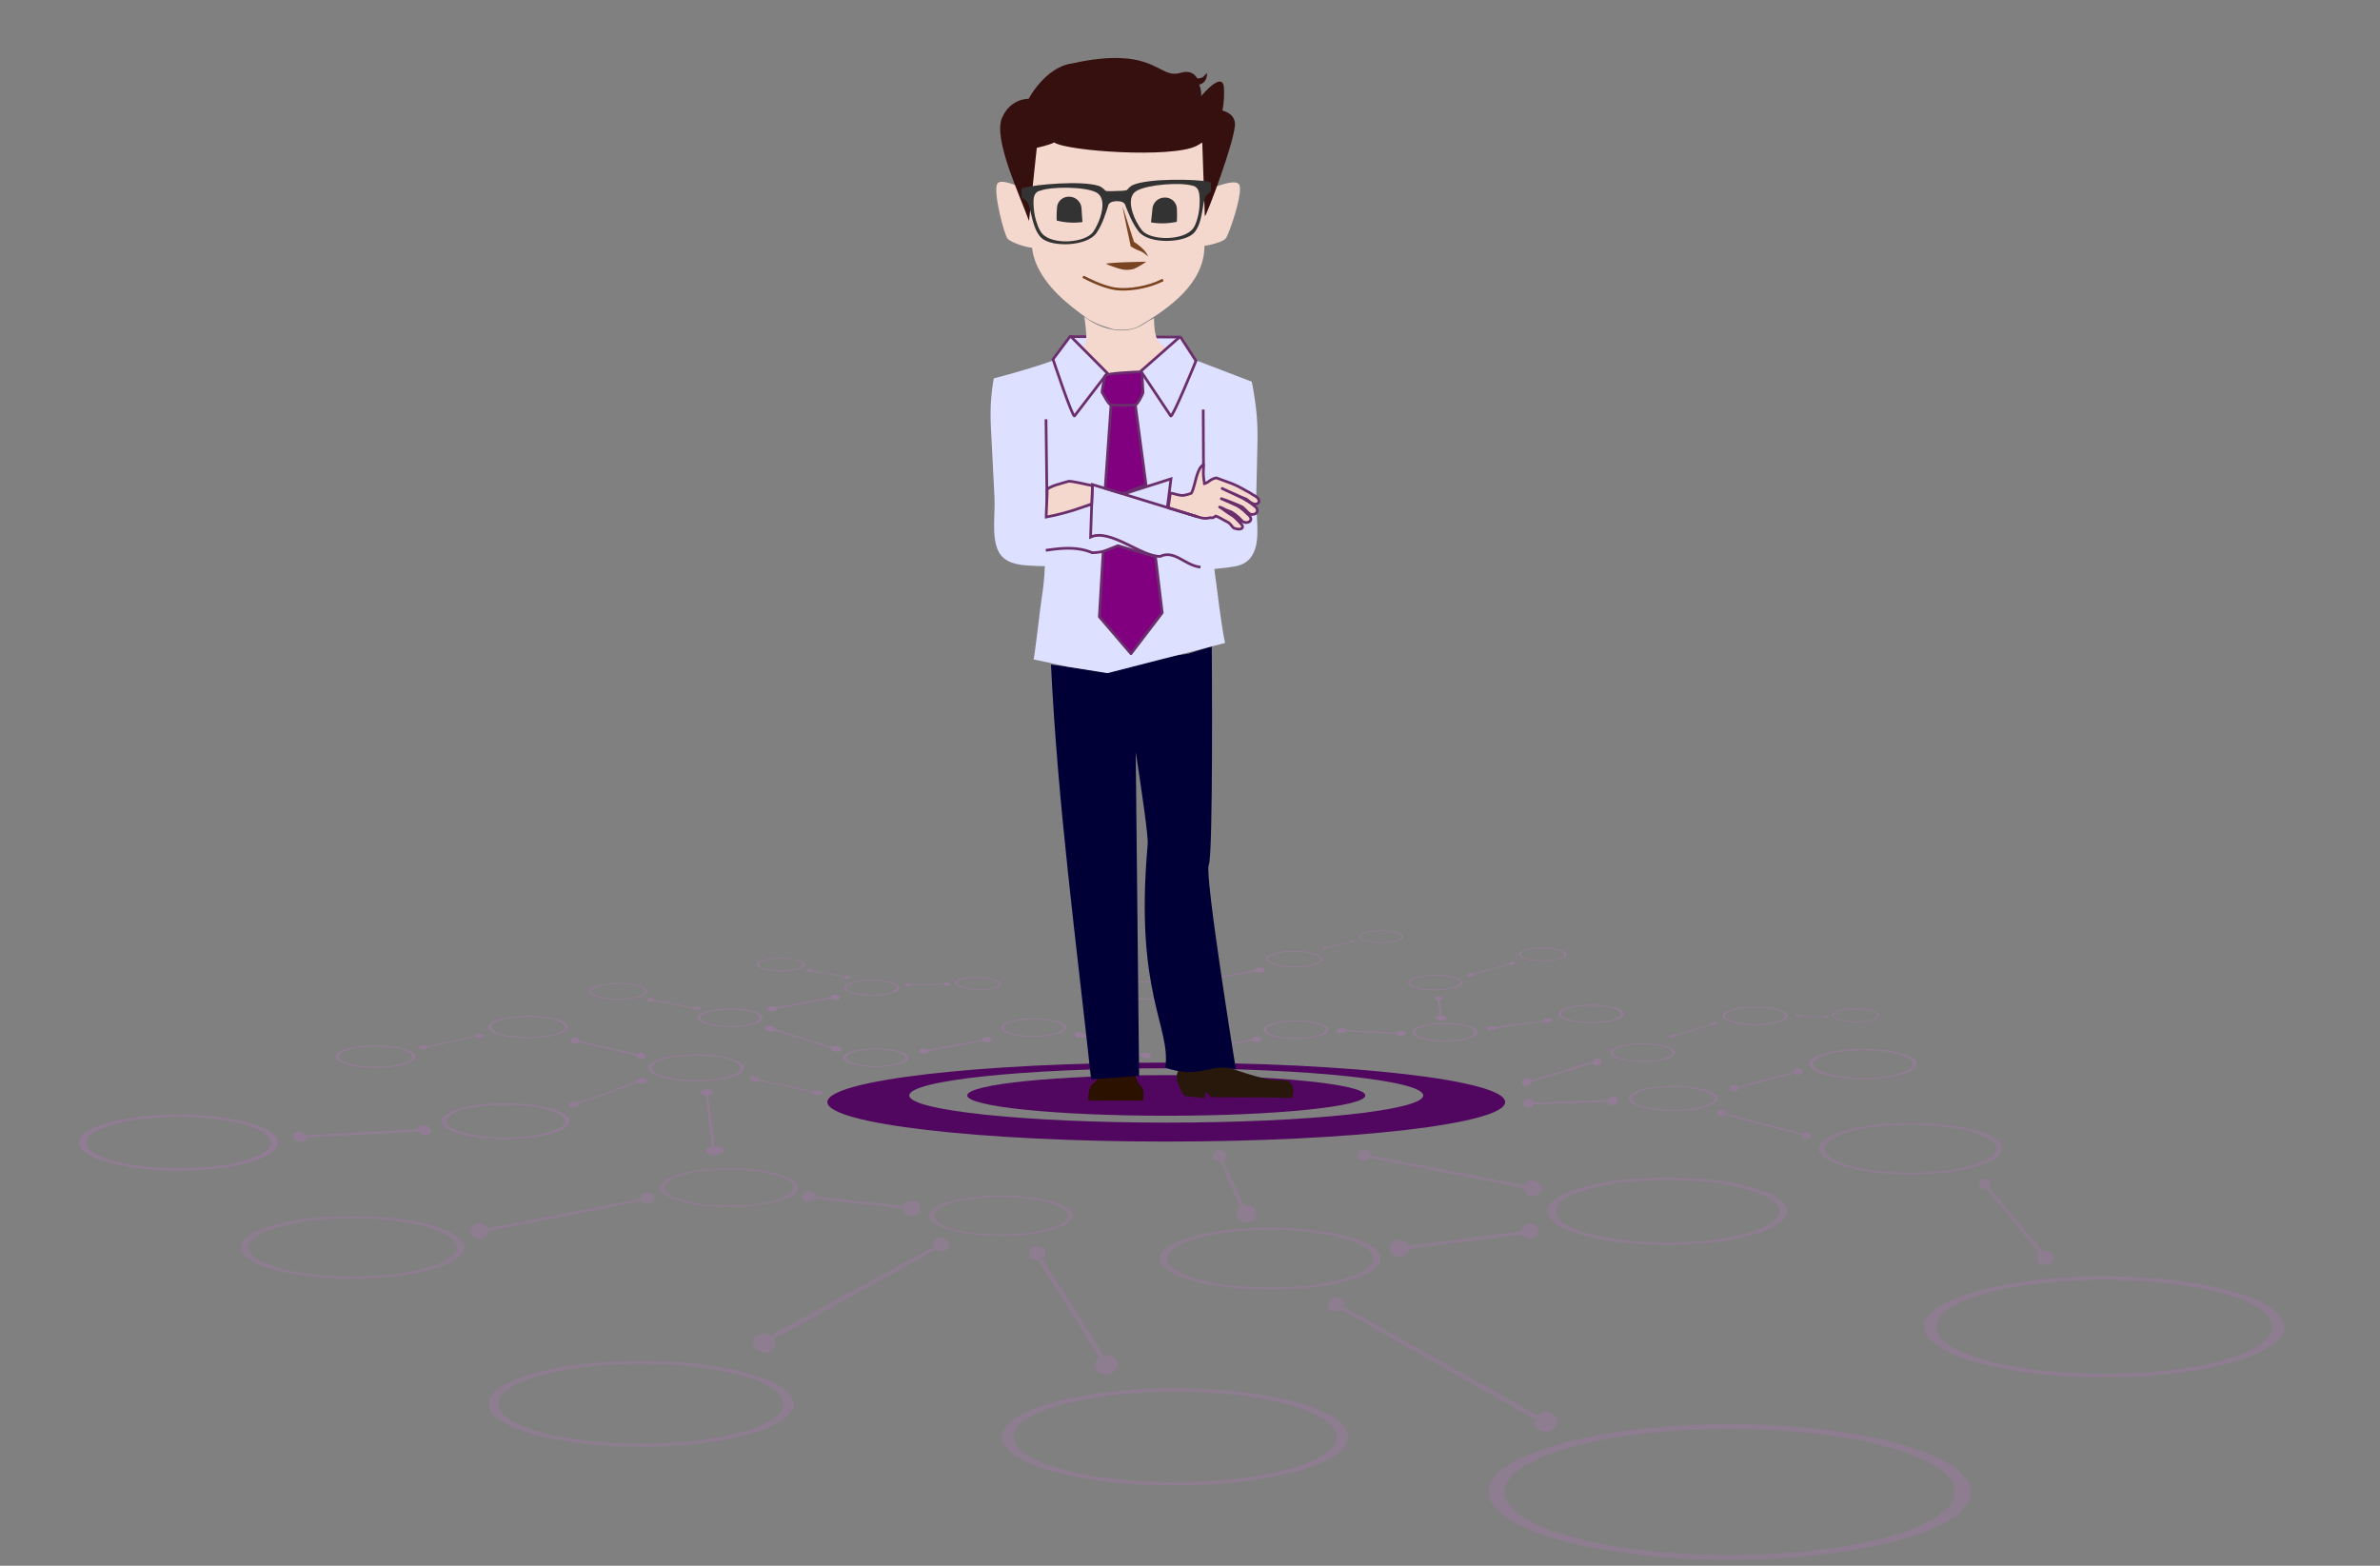 <?xml version="1.0" encoding="UTF-8" standalone="no"?>
<!-- Created with Inkscape (http://www.inkscape.org/) -->

<svg
   xmlns:dc="http://purl.org/dc/elements/1.1/"
   xmlns:cc="http://creativecommons.org/ns#"
   xmlns:rdf="http://www.w3.org/1999/02/22-rdf-syntax-ns#"
   xmlns:svg="http://www.w3.org/2000/svg"
   xmlns="http://www.w3.org/2000/svg"
   xmlns:sodipodi="http://sodipodi.sourceforge.net/DTD/sodipodi-0.dtd"
   xmlns:inkscape="http://www.inkscape.org/namespaces/inkscape"
   width="810.667"
   height="533.333"
   viewBox="0 0 760 500"
   id="svg5655"
   version="1.1"
   inkscape:version="0.92.1 r15371"
   sodipodi:docname="doc-admin.svg">
  <rect x="0" y="0" width="760" height="500" fill="#808080" stroke="none"/>
  <defs
     id="defs5657" />
  <sodipodi:namedview
     id="base"
     pagecolor="#ffffff"
     bordercolor="#666666"
     borderopacity="1.0"
     inkscape:pageopacity="0.0"
     inkscape:pageshadow="2"
     inkscape:zoom="0.6805"
     inkscape:cx="561.888"
     inkscape:cy="48.6884"
     inkscape:document-units="px"
     inkscape:current-layer="layer1"
     showgrid="false"
     units="px"
     inkscape:window-width="1920"
     inkscape:window-height="1016"
     inkscape:window-x="0"
     inkscape:window-y="27"
     inkscape:window-maximized="1" />
  <g
     inkscape:label="Layer 1"
     inkscape:groupmode="layer"
     id="layer1"
     transform="translate(0,-552.362)">
    <g
       transform="matrix(1.1,0,0,1.1,-40.628,-71.925)"
       id="g4815">
      <g
         id="g4743">
        <path
           sodipodi:nodetypes="ccccccccccccc"
           id="path4603"
           d="m 368.503,874.384 c 0.578,0.355 1.509,0.432 2.079,0.171 0.57,-0.261 0.564,-0.761 -0.01,-1.116 -0.578,-0.355 -1.509,-0.431 -2.079,-0.17 -0.1,0.04 -0.174,0.1 -0.239,0.157 l -16.407,-5.173 c 0.07,-0.237 -0.06,-0.508 -0.416,-0.725 -0.578,-0.355 -1.508,-0.431 -2.079,-0.171 -0.57,0.261 -0.563,0.761 0.01,1.116 0.578,0.355 1.508,0.431 2.079,0.171 0.08,-0.04 0.147,-0.08 0.205,-0.127 l 16.439,5.152 c -0.07,0.235 0.07,0.501 0.417,0.715 z"
           inkscape:connector-curvature="0"
           style="fill:#967c99;fill-opacity:1" />
        <path
           style="fill:#967c99;fill-opacity:0.8"
           inkscape:connector-curvature="0"
           d="m 400.797,868.686 c 0.574,-0.264 1.444,-0.232 1.943,0.07 0.499,0.305 0.437,0.766 -0.137,1.031 -0.574,0.264 -1.444,0.232 -1.943,-0.07 -0.09,-0.05 -0.15,-0.111 -0.203,-0.172 l -15.759,2.968 c 0.04,0.228 -0.114,0.463 -0.465,0.624 -0.574,0.265 -1.444,0.232 -1.942,-0.07 -0.499,-0.305 -0.438,-0.766 0.136,-1.031 0.574,-0.264 1.444,-0.232 1.943,0.07 0.07,0.04 0.128,0.09 0.177,0.139 l 15.784,-2.944 c -0.04,-0.225 0.12,-0.456 0.466,-0.616 z"
           id="path4605"
           sodipodi:nodetypes="ccccccccccccc" />
        <path
           style="fill:#967c99;fill-opacity:0.8"
           inkscape:connector-curvature="0"
           d="m 401.757,848.61 c 0.575,-0.265 1.444,-0.233 1.943,0.07 0.499,0.305 0.437,0.766 -0.137,1.031 -0.574,0.264 -1.444,0.232 -1.943,-0.07 -0.09,-0.05 -0.15,-0.111 -0.203,-0.172 l -15.758,2.968 c 0.04,0.228 -0.114,0.463 -0.465,0.624 -0.575,0.265 -1.444,0.232 -1.943,-0.07 -0.499,-0.305 -0.438,-0.766 0.137,-1.031 0.574,-0.264 1.444,-0.232 1.942,0.07 0.07,0.04 0.128,0.09 0.177,0.139 l 15.785,-2.944 c -0.04,-0.225 0.119,-0.456 0.465,-0.615 z"
           id="path4607"
           sodipodi:nodetypes="ccccccccccccc" />
        <path
           id="path4609"
           d="m 363.415,856.613 c -3.084,-1.168 -2.211,-2.816 1.949,-3.681 4.16,-0.865 10.032,-0.62 13.115,0.547 3.084,1.168 2.211,2.815 -1.949,3.681 -4.16,0.865 -10.032,0.62 -13.115,-0.547 z m 12.748,0.408 c 3.887,-0.808 4.702,-2.348 1.821,-3.439 -2.881,-1.091 -8.366,-1.319 -12.253,-0.511 -3.887,0.808 -4.702,2.348 -1.822,3.439 2.881,1.091 8.368,1.319 12.254,0.511 z"
           inkscape:connector-curvature="0"
           style="fill:#967c99;fill-opacity:1" />
        <path
           style="fill:#967c99;fill-opacity:0.8"
           inkscape:connector-curvature="0"
           d="m 462.889,850.75 c -0.08,-0.221 0.278,-0.501 0.806,-0.626 0.433,-0.102 0.841,-0.07 1.019,0.07 l 10.088,-2.78 c -0.03,-0.214 0.311,-0.471 0.81,-0.59 0.527,-0.125 1.021,-0.05 1.104,0.173 0.08,0.22 -0.279,0.5 -0.806,0.625 -0.437,0.104 -0.847,0.07 -1.023,-0.07 l -10.083,2.791 c 0.03,0.212 -0.318,0.464 -0.812,0.581 -0.527,0.126 -1.021,0.05 -1.103,-0.172 z"
           id="path4611" />
        <path
           id="path4613"
           d="m 420.875,842.854 c -0.05,-0.147 0.195,-0.322 0.545,-0.392 0.288,-0.06 0.556,-0.02 0.669,0.07 l 6.709,-1.582 c -0.02,-0.142 0.217,-0.302 0.548,-0.368 0.351,-0.07 0.674,0 0.723,0.14 0.05,0.148 -0.196,0.323 -0.546,0.392 -0.29,0.06 -0.559,0.02 -0.672,-0.07 l -6.706,1.589 c 0.01,0.14 -0.22,0.298 -0.548,0.363 -0.35,0.07 -0.673,0 -0.722,-0.141 z"
           inkscape:connector-curvature="0"
           style="fill:#967c99;fill-opacity:0.8" />
        <path
           id="path4615"
           d="m 203.85,870.49 c -0.661,0.05 -1.22,-0.317 -1.25,-0.83 -0.03,-0.512 0.526,-0.838 1.186,-0.892 0.66,-0.06 1.175,0.183 1.205,0.695 0,0.09 -0.01,0.176 -0.04,0.26 l 17.096,3.888 c 0.203,-0.255 0.548,-0.441 0.952,-0.474 0.66,-0.05 1.219,0.317 1.249,0.83 0.03,0.512 -0.481,0.972 -1.141,1.026 -0.66,0.05 -1.22,-0.317 -1.249,-0.829 0,-0.07 0,-0.145 0.02,-0.215 l -17.09,-3.923 c -0.204,0.25 -0.545,0.431 -0.943,0.464 z"
           inkscape:connector-curvature="0"
           style="fill:#967c99;fill-opacity:0.7"
           sodipodi:nodetypes="cccccccccccccc" />
        <path
           style="fill:#967c99;fill-opacity:0.8"
           inkscape:connector-curvature="0"
           d="m 344.559,867.425 c 3.083,-1.167 2.21,-2.815 -1.95,-3.681 -4.16,-0.865 -10.032,-0.62 -13.115,0.547 -3.084,1.168 -2.211,2.816 1.949,3.681 4.161,0.866 10.032,0.621 13.116,-0.547 z m -12.749,0.408 c -3.886,-0.808 -4.702,-2.348 -1.821,-3.438 2.881,-1.091 8.367,-1.32 12.254,-0.512 3.886,0.809 4.702,2.348 1.821,3.439 -2.881,1.091 -8.367,1.32 -12.254,0.511 z"
           id="path4617" />
        <path
           style="fill:#967c99;fill-opacity:0.8"
           inkscape:connector-curvature="0"
           d="m 326.074,854.315 c 2.188,-0.741 1.617,-1.917 -1.274,-2.626 -2.891,-0.709 -7.008,-0.683 -9.196,0.06 -2.188,0.741 -1.618,1.917 1.273,2.626 2.892,0.709 7.009,0.683 9.197,-0.06 z m -8.936,-0.03 c -2.702,-0.663 -3.234,-1.761 -1.19,-2.453 2.044,-0.693 5.891,-0.717 8.592,-0.05 2.701,0.663 3.234,1.761 1.19,2.453 -2.044,0.693 -5.891,0.717 -8.592,0.05 z"
           id="path4619" />
        <path
           style="fill:#967c99;fill-opacity:0.6"
           inkscape:connector-curvature="0"
           d="m 558.915,879.548 c 0.641,0.03 1.173,-0.339 1.189,-0.836 0.02,-0.497 -0.491,-0.929 -1.132,-0.965 -0.641,-0.04 -1.173,0.338 -1.189,0.835 0,0.09 0.02,0.17 0.04,0.251 l -16.459,4.202 c -0.203,-0.242 -0.542,-0.413 -0.934,-0.435 -0.641,-0.03 -1.173,0.339 -1.189,0.836 -0.02,0.497 0.491,0.929 1.132,0.965 0.64,0.04 1.173,-0.338 1.189,-0.835 0,-0.07 -0.01,-0.14 -0.03,-0.208 l 16.452,-4.236 c 0.204,0.237 0.539,0.404 0.925,0.426 z"
           id="path4621" />
        <path
           style="fill:#967c99;fill-opacity:0.7"
           inkscape:connector-curvature="0"
           d="m 521.545,868.604 c -0.09,-0.218 0.265,-0.508 0.789,-0.646 0.431,-0.115 0.839,-0.09 1.02,0.04 l 10.012,-3.045 c -0.04,-0.213 0.298,-0.479 0.794,-0.611 0.524,-0.139 1.02,-0.07 1.108,0.144 0.09,0.218 -0.265,0.507 -0.789,0.646 -0.434,0.115 -0.845,0.09 -1.025,-0.05 l -10.006,3.056 c 0.03,0.211 -0.306,0.472 -0.795,0.602 -0.524,0.139 -1.02,0.08 -1.108,-0.143 z"
           id="path4623" />
        <path
           id="path4625"
           d="m 487.46,863.651 c 0.07,0.302 -0.452,0.606 -1.165,0.678 -0.585,0.06 -1.112,-0.06 -1.321,-0.27 l -13.692,1.881 c 0,0.287 -0.489,0.563 -1.163,0.631 -0.712,0.07 -1.346,-0.115 -1.415,-0.418 -0.07,-0.303 0.452,-0.606 1.164,-0.678 0.59,-0.06 1.12,0.06 1.326,0.274 l 13.687,-1.896 c 0,-0.283 0.498,-0.553 1.164,-0.62 0.711,-0.07 1.345,0.115 1.415,0.417 z"
           inkscape:connector-curvature="0"
           style="fill:#967c99;fill-opacity:0.8" />
        <path
           style="fill:#967c99;fill-opacity:0.8"
           inkscape:connector-curvature="0"
           d="m 298.736,876.163 c 3.083,-1.168 2.21,-2.816 -1.949,-3.681 -4.161,-0.865 -10.032,-0.62 -13.116,0.547 -3.084,1.168 -2.211,2.815 1.949,3.681 4.161,0.865 10.032,0.62 13.116,-0.547 z m -12.749,0.408 c -3.886,-0.808 -4.702,-2.348 -1.821,-3.439 2.881,-1.091 8.367,-1.319 12.254,-0.511 3.886,0.808 4.702,2.348 1.821,3.439 -2.881,1.091 -8.367,1.319 -12.254,0.511 z"
           id="path4627" />
        <path
           style="fill:#967c99;fill-opacity:0.8"
           inkscape:connector-curvature="0"
           d="m 256.467,864.568 c 3.083,-1.168 2.211,-2.816 -1.949,-3.681 -4.16,-0.866 -10.032,-0.621 -13.116,0.547 -3.083,1.167 -2.211,2.815 1.95,3.681 4.16,0.865 10.032,0.62 13.115,-0.547 z m -12.748,0.408 c -3.887,-0.809 -4.702,-2.348 -1.822,-3.439 2.881,-1.091 8.367,-1.32 12.254,-0.511 3.886,0.808 4.702,2.348 1.821,3.439 -2.881,1.091 -8.367,1.319 -12.253,0.511 z"
           id="path4629" />
        <path
           style="fill:#967c99;fill-opacity:0.7"
           inkscape:connector-curvature="0"
           d="m 223.157,856.723 c 2.761,-1.045 1.979,-2.521 -1.745,-3.295 -3.724,-0.775 -8.981,-0.556 -11.742,0.489 -2.761,1.046 -1.979,2.521 1.745,3.296 3.725,0.775 8.982,0.555 11.742,-0.49 z m -11.413,0.365 c -3.48,-0.723 -4.21,-2.102 -1.631,-3.078 2.579,-0.977 7.491,-1.182 10.971,-0.458 3.479,0.724 4.209,2.102 1.63,3.079 -2.579,0.976 -7.491,1.181 -10.97,0.457 z"
           id="path4631" />
        <path
           style="fill:#967c99;fill-opacity:0.8"
           inkscape:connector-curvature="0"
           d="m 269.163,848.715 c 2.262,-0.856 1.621,-2.065 -1.43,-2.7 -3.051,-0.634 -7.358,-0.455 -9.619,0.402 -2.262,0.856 -1.622,2.065 1.429,2.699 3.052,0.635 7.359,0.455 9.62,-0.401 z m -9.35,0.299 c -2.851,-0.592 -3.449,-1.722 -1.336,-2.522 2.113,-0.8 6.137,-0.968 8.987,-0.375 2.851,0.593 3.449,1.723 1.336,2.523 -2.113,0.8 -6.137,0.967 -8.987,0.374 z"
           id="path4633" />
        <path
           style="fill:#967c99;fill-opacity:0.8"
           inkscape:connector-curvature="0"
           d="m 296.394,855.615 c 2.623,-0.993 1.88,-2.394 -1.657,-3.13 -3.538,-0.736 -8.531,-0.528 -11.154,0.465 -2.622,0.993 -1.88,2.394 1.658,3.13 3.538,0.736 8.531,0.528 11.153,-0.465 z m -10.841,0.347 c -3.305,-0.687 -3.998,-1.997 -1.549,-2.924 2.45,-0.928 7.115,-1.123 10.421,-0.435 3.305,0.687 3.998,1.997 1.549,2.924 -2.45,0.928 -7.116,1.122 -10.421,0.435 z"
           id="path4635" />
        <path
           style="fill:#967c99;fill-opacity:0.8"
           inkscape:connector-curvature="0"
           d="m 420.688,868.027 c 3.083,-1.168 2.21,-2.816 -1.949,-3.681 -4.16,-0.866 -10.032,-0.621 -13.116,0.547 -3.084,1.167 -2.211,2.815 1.949,3.681 4.161,0.865 10.033,0.62 13.116,-0.547 z m -12.748,0.408 c -3.887,-0.809 -4.703,-2.348 -1.822,-3.439 2.881,-1.091 8.367,-1.32 12.254,-0.511 3.886,0.808 4.702,2.348 1.821,3.439 -2.881,1.09 -8.367,1.319 -12.253,0.511 z"
           id="path4637" />
        <path
           style="fill:#967c99;fill-opacity:0.8"
           inkscape:connector-curvature="0"
           d="m 419.321,847.324 c 2.715,-1.028 1.946,-2.479 -1.715,-3.241 -3.663,-0.761 -8.832,-0.546 -11.546,0.482 -2.715,1.028 -1.946,2.478 1.716,3.24 3.662,0.762 8.831,0.546 11.545,-0.481 z m -11.222,0.359 c -3.422,-0.712 -4.139,-2.067 -1.604,-3.027 2.537,-0.961 7.366,-1.162 10.788,-0.45 3.421,0.711 4.139,2.067 1.603,3.027 -2.536,0.96 -7.366,1.162 -10.787,0.45 z"
           id="path4639" />
        <path
           style="fill:#967c99;fill-opacity:0.8"
           inkscape:connector-curvature="0"
           d="m 442.963,840.499 c 2.097,-0.794 1.503,-1.915 -1.326,-2.503 -2.829,-0.589 -6.823,-0.422 -8.92,0.372 -2.098,0.794 -1.504,1.915 1.325,2.503 2.83,0.589 6.824,0.422 8.921,-0.372 z m -8.671,0.278 c -2.643,-0.55 -3.198,-1.597 -1.239,-2.339 1.96,-0.742 5.691,-0.898 8.335,-0.348 2.643,0.55 3.198,1.597 1.238,2.339 -1.959,0.742 -5.691,0.898 -8.334,0.348 z"
           id="path4641" />
        <path
           style="fill:#967c99;fill-opacity:0.8"
           inkscape:connector-curvature="0"
           d="m 459.859,854.111 c 2.59,-0.98 1.857,-2.365 -1.638,-3.092 -3.494,-0.727 -8.427,-0.521 -11.017,0.46 -2.591,0.981 -1.858,2.365 1.637,3.092 3.495,0.727 8.428,0.521 11.018,-0.46 z m -10.71,0.343 c -3.265,-0.679 -3.95,-1.972 -1.53,-2.889 2.421,-0.916 7.029,-1.108 10.294,-0.429 3.265,0.679 3.95,1.973 1.53,2.889 -2.42,0.916 -7.029,1.108 -10.294,0.429 z"
           id="path4643" />
        <path
           style="fill:#967c99;fill-opacity:0.8"
           inkscape:connector-curvature="0"
           d="m 490.249,845.773 c 2.262,-0.856 1.622,-2.065 -1.429,-2.7 -3.052,-0.634 -7.359,-0.455 -9.62,0.402 -2.262,0.856 -1.622,2.065 1.429,2.699 3.052,0.635 7.359,0.455 9.62,-0.401 z m -9.35,0.3 c -2.851,-0.593 -3.449,-1.723 -1.336,-2.523 2.113,-0.8 6.137,-0.968 8.987,-0.375 2.851,0.593 3.449,1.723 1.336,2.523 -2.113,0.8 -6.137,0.968 -8.987,0.375 z"
           id="path4645" />
        <path
           style="fill:#967c99;fill-opacity:0.8"
           inkscape:connector-curvature="0"
           d="m 463.894,868.776 c 3.084,-1.168 2.211,-2.815 -1.949,-3.681 -4.16,-0.865 -10.032,-0.62 -13.115,0.547 -3.084,1.168 -2.211,2.816 1.949,3.681 4.16,0.866 10.032,0.621 13.115,-0.547 z m -12.748,0.408 c -3.887,-0.808 -4.702,-2.348 -1.821,-3.439 2.881,-1.09 8.366,-1.319 12.253,-0.511 3.887,0.809 4.702,2.348 1.822,3.439 -2.881,1.091 -8.368,1.32 -12.254,0.511 z"
           id="path4647" />
        <path
           style="fill:#967c99;fill-opacity:0.8"
           inkscape:connector-curvature="0"
           d="m 506.355,863.445 c 3.084,-1.167 2.211,-2.815 -1.949,-3.68 -4.16,-0.866 -10.032,-0.621 -13.115,0.547 -3.084,1.167 -2.211,2.815 1.949,3.68 4.16,0.866 10.032,0.621 13.115,-0.547 z m -12.748,0.409 c -3.887,-0.809 -4.702,-2.348 -1.821,-3.439 2.88,-1.091 8.366,-1.32 12.253,-0.511 3.887,0.808 4.702,2.348 1.822,3.438 -2.881,1.091 -8.368,1.32 -12.254,0.512 z"
           id="path4649" />
        <path
           style="fill:#967c99;fill-opacity:0.7"
           inkscape:connector-curvature="0"
           d="m 553.959,864.006 c 3.083,-1.167 2.21,-2.815 -1.95,-3.68 -4.16,-0.866 -10.032,-0.621 -13.115,0.547 -3.084,1.167 -2.211,2.815 1.949,3.681 4.161,0.865 10.032,0.62 13.116,-0.548 z m -12.749,0.409 c -3.886,-0.809 -4.702,-2.348 -1.821,-3.439 2.881,-1.091 8.367,-1.32 12.254,-0.511 3.886,0.808 4.702,2.348 1.821,3.439 -2.881,1.09 -8.367,1.319 -12.254,0.511 z"
           id="path4651" />
        <path
           style="fill:#967c99;fill-opacity:0.7"
           inkscape:connector-curvature="0"
           d="m 521.317,874.668 c 3.084,-1.168 2.211,-2.816 -1.949,-3.681 -4.16,-0.865 -10.032,-0.62 -13.115,0.547 -3.084,1.168 -2.211,2.815 1.949,3.681 4.16,0.865 10.032,0.62 13.115,-0.547 z m -12.748,0.408 c -3.887,-0.808 -4.702,-2.348 -1.821,-3.439 2.88,-1.091 8.366,-1.319 12.253,-0.511 3.887,0.808 4.702,2.348 1.822,3.439 -2.881,1.091 -8.368,1.319 -12.254,0.511 z"
           id="path4653" />
        <path
           style="fill:#967c99;fill-opacity:0.6"
           inkscape:connector-curvature="0"
           d="m 590.244,879.017 c 5.113,-1.936 3.665,-4.669 -3.233,-6.104 -6.898,-1.435 -16.635,-1.028 -21.749,0.907 -5.113,1.936 -3.666,4.669 3.233,6.104 6.899,1.435 16.636,1.029 21.749,-0.907 z m -21.14,0.677 c -6.446,-1.341 -7.798,-3.894 -3.021,-5.703 4.777,-1.808 13.875,-2.188 20.32,-0.847 6.445,1.34 7.798,3.894 3.021,5.702 -4.778,1.809 -13.876,2.189 -20.32,0.848 z"
           id="path4655" />
        <path
           style="fill:#967c99;fill-opacity:0.6"
           inkscape:connector-curvature="0"
           d="m 532.974,888.579 c 4.234,-1.603 3.035,-3.866 -2.677,-5.054 -5.712,-1.188 -13.775,-0.852 -18.009,0.751 -4.235,1.603 -3.036,3.866 2.676,5.054 5.713,1.189 13.776,0.852 18.01,-0.751 z m -17.506,0.561 c -5.337,-1.11 -6.456,-3.225 -2.501,-4.722 3.956,-1.498 11.489,-1.812 16.827,-0.702 5.336,1.11 6.456,3.224 2.501,4.722 -3.957,1.498 -11.49,1.812 -16.827,0.702 z"
           id="path4657" />
        <path
           style="fill:#967c99;fill-opacity:0.6"
           inkscape:connector-curvature="0"
           d="m 250.176,879.858 c 4.56,-1.727 3.269,-4.163 -2.882,-5.443 -6.152,-1.28 -14.835,-0.917 -19.395,0.809 -4.56,1.726 -3.269,4.163 2.883,5.443 6.152,1.28 14.835,0.917 19.394,-0.809 z m -18.851,0.604 c -5.748,-1.196 -6.954,-3.473 -2.694,-5.086 4.26,-1.613 12.373,-1.951 18.12,-0.756 5.747,1.196 6.954,3.473 2.694,5.086 -4.261,1.613 -12.374,1.951 -18.12,0.756 z"
           id="path4659" />
        <path
           style="fill:#967c99;fill-opacity:0.7"
           inkscape:connector-curvature="0"
           d="m 199.472,867.599 c 3.775,-1.429 2.707,-3.447 -2.387,-4.507 -5.093,-1.059 -12.283,-0.759 -16.058,0.67 -3.776,1.43 -2.707,3.447 2.386,4.507 5.095,1.06 12.284,0.76 16.059,-0.67 z m -15.609,0.5 c -4.759,-0.99 -5.757,-2.875 -2.23,-4.21 3.527,-1.336 10.244,-1.616 15.003,-0.626 4.759,0.989 5.758,2.875 2.23,4.21 -3.527,1.336 -10.245,1.616 -15.003,0.626 z"
           id="path4661" />
        <path
           style="fill:#967c99;fill-opacity:0.6"
           inkscape:connector-curvature="0"
           d="m 198.562,896.091 c 6.081,-2.288 4.36,-5.517 -3.845,-7.213 -8.206,-1.695 -19.788,-1.215 -25.87,1.072 -6.082,2.288 -4.361,5.517 3.845,7.213 8.206,1.696 19.788,1.216 25.87,-1.072 z m -25.146,0.8 c -7.666,-1.584 -9.275,-4.601 -3.593,-6.738 5.683,-2.138 16.503,-2.586 24.17,-1.002 7.666,1.584 9.275,4.601 3.593,6.738 -5.683,2.138 -16.505,2.586 -24.17,1.002 z"
           id="path4663" />
        <path
           style="fill:#967c99;fill-opacity:0.4"
           inkscape:connector-curvature="0"
           d="m 264.703,915.654 c 6.589,-2.495 4.724,-6.017 -4.166,-7.866 -8.89,-1.849 -21.438,-1.326 -28.028,1.169 -6.59,2.495 -4.724,6.017 4.166,7.866 8.891,1.849 21.439,1.326 28.028,-1.169 z m -27.244,0.872 c -8.306,-1.727 -10.048,-5.018 -3.892,-7.349 6.157,-2.331 17.88,-2.82 26.186,-1.092 8.306,1.728 10.049,5.018 3.893,7.349 -6.157,2.331 -17.882,2.82 -26.187,1.092 z"
           id="path4665" />
        <path
           style="fill:#967c99;fill-opacity:0.4"
           inkscape:connector-curvature="0"
           d="m 165.275,935.055 c 10.644,-4.031 7.631,-9.72 -6.729,-12.707 -14.362,-2.987 -34.633,-2.142 -45.278,1.889 -10.645,4.03 -7.632,9.719 6.729,12.706 14.363,2.988 34.633,2.142 45.278,-1.888 z m -44.01,1.409 c -13.418,-2.791 -16.233,-8.106 -6.288,-11.871 9.945,-3.766 28.884,-4.556 42.302,-1.765 13.417,2.791 16.233,8.106 6.288,11.872 -9.946,3.765 -28.886,4.555 -42.302,1.764 z"
           id="path4667" />
        <path
           style="fill:#967c99;fill-opacity:0.4"
           inkscape:connector-curvature="0"
           d="m 258.632,982.461 c 14.57,-5.517 10.446,-13.304 -9.21,-17.393 -19.658,-4.089 -47.404,-2.931 -61.974,2.585 -14.572,5.517 -10.447,13.304 9.21,17.393 19.66,4.089 47.405,2.932 61.974,-2.585 z m -60.239,1.929 c -18.366,-3.82 -22.218,-11.095 -8.606,-16.249 13.612,-5.155 39.535,-6.236 57.901,-2.416 18.365,3.82 22.219,11.095 8.607,16.25 -13.614,5.154 -39.538,6.235 -57.902,2.415 z"
           id="path4669" />
        <path
           style="fill:#967c99;fill-opacity:0.4"
           inkscape:connector-curvature="0"
           d="m 344.257,923.956 c 6.864,-2.599 4.921,-6.268 -4.339,-8.194 -9.261,-1.926 -22.332,-1.381 -29.196,1.218 -6.865,2.599 -4.922,6.267 4.339,8.194 9.262,1.926 22.333,1.381 29.196,-1.218 z m -28.379,0.909 c -8.652,-1.8 -10.467,-5.227 -4.054,-7.656 6.413,-2.428 18.625,-2.937 27.277,-1.138 8.652,1.8 10.468,5.227 4.055,7.656 -6.414,2.428 -18.627,2.937 -27.278,1.138 z"
           id="path4671" />
        <path
           style="fill:#967c99;fill-opacity:0.4"
           inkscape:connector-curvature="0"
           d="m 418.439,993.046 c 16.515,-6.254 11.84,-15.08 -10.441,-19.715 -22.283,-4.636 -53.735,-3.323 -70.251,2.93 -16.517,6.253 -11.842,15.08 10.441,19.715 22.285,4.634 53.736,3.324 70.251,-2.93 z m -68.284,2.187 c -20.819,-4.331 -25.186,-12.577 -9.756,-18.42 15.431,-5.843 44.815,-7.068 65.634,-2.738 20.817,4.33 25.186,12.577 9.756,18.42 -15.432,5.843 -44.818,7.068 -65.634,2.738 z"
           id="path4673" />
        <path
           style="fill:#967c99;fill-opacity:0.4"
           inkscape:connector-curvature="0"
           d="m 431.408,938.286 c 10.532,-3.988 7.551,-9.617 -6.658,-12.573 -14.21,-2.956 -34.267,-2.119 -44.799,1.869 -10.533,3.988 -7.552,9.616 6.658,12.572 14.211,2.956 34.267,2.12 44.799,-1.868 z m -43.545,1.394 c -13.276,-2.761 -16.061,-8.02 -6.221,-11.746 9.84,-3.726 28.578,-4.508 41.855,-1.746 13.275,2.761 16.061,8.02 6.221,11.746 -9.841,3.726 -28.58,4.507 -41.855,1.746 z"
           id="path4675" />
        <path
           style="fill:#967c99;fill-opacity:0.4"
           inkscape:connector-curvature="0"
           d="m 689.73,961.451 c 17.173,-6.503 12.311,-15.681 -10.857,-20.501 -23.17,-4.82 -55.875,-3.455 -73.049,3.047 -17.174,6.502 -12.313,15.68 10.857,20.5 23.173,4.821 55.876,3.456 73.049,-3.046 z m -71.004,2.273 c -21.648,-4.502 -26.189,-13.077 -10.145,-19.153 16.046,-6.076 46.6,-7.35 68.248,-2.847 21.647,4.503 26.19,13.078 10.145,19.153 -16.047,6.076 -46.603,7.35 -68.248,2.847 z"
           id="path4677" />
        <path
           style="fill:#967c99;fill-opacity:0.4"
           inkscape:connector-curvature="0"
           d="m 612.938,905.442 c 8.758,-3.316 6.279,-7.996 -5.536,-10.454 -11.815,-2.458 -28.493,-1.762 -37.25,1.554 -8.759,3.316 -6.28,7.996 5.536,10.454 11.817,2.458 28.493,1.762 37.25,-1.554 z m -36.207,1.16 c -11.039,-2.296 -13.355,-6.669 -5.174,-9.767 8.183,-3.099 23.764,-3.748 34.803,-1.452 11.038,2.296 13.355,6.669 5.173,9.767 -8.183,3.098 -23.765,3.748 -34.802,1.452 z"
           id="path4679" />
        <path
           style="fill:#967c99;fill-opacity:0.4"
           inkscape:connector-curvature="0"
           d="m 595.267,1012.35 c 23.011,-8.72 16.497,-21.014 -14.548,-27.472 -31.047,-6.459 -74.869,-4.63 -97.882,4.083 -23.014,8.713 -16.5,21.009 14.547,27.469 31.051,6.46 74.872,4.63 97.883,-4.08 z m -95.142,3.04 c -29.007,-6.03 -35.093,-17.519 -13.594,-25.66 21.501,-8.141 62.443,-9.848 91.45,-3.815 29.005,6.034 35.093,17.525 13.594,25.665 -21.503,8.14 -62.447,9.85 -91.45,3.81 z"
           id="path4681" />
        <path
           sodipodi:nodetypes="ccccccccccccc"
           id="path4683"
           d="m 282.325,851.533 c 0.34,0.157 0.855,0.138 1.151,-0.04 0.295,-0.18 0.259,-0.453 -0.08,-0.61 -0.34,-0.157 -0.855,-0.137 -1.151,0.04 -0.05,0.03 -0.09,0.07 -0.12,0.102 l -9.332,-1.757 c 0.03,-0.135 -0.07,-0.274 -0.275,-0.37 -0.34,-0.157 -0.855,-0.138 -1.15,0.04 -0.296,0.18 -0.259,0.454 0.08,0.61 0.34,0.157 0.855,0.138 1.15,-0.04 0.04,-0.03 0.08,-0.05 0.105,-0.08 l 9.347,1.743 c -0.02,0.133 0.07,0.27 0.275,0.364 z"
           inkscape:connector-curvature="0"
           style="fill:#967c99;fill-opacity:0.8" />
        <path
           sodipodi:nodetypes="ccccccccccccc"
           id="path4685"
           d="m 278.569,856.465 c 0.575,-0.265 1.444,-0.232 1.943,0.07 0.499,0.305 0.437,0.767 -0.137,1.031 -0.574,0.265 -1.444,0.232 -1.943,-0.07 -0.09,-0.05 -0.15,-0.112 -0.203,-0.173 l -15.759,2.968 c 0.04,0.228 -0.114,0.463 -0.464,0.625 -0.575,0.264 -1.445,0.232 -1.943,-0.07 -0.499,-0.305 -0.438,-0.766 0.136,-1.031 0.575,-0.264 1.445,-0.232 1.943,0.07 0.07,0.04 0.128,0.09 0.177,0.14 l 15.784,-2.945 c -0.04,-0.225 0.12,-0.456 0.466,-0.615 z"
           inkscape:connector-curvature="0"
           style="fill:#967c99;fill-opacity:0.8" />
        <path
           style="fill:#967c99;fill-opacity:0.7"
           inkscape:connector-curvature="0"
           d="m 238.557,860.634 c 0.421,0.194 1.059,0.17 1.424,-0.05 0.366,-0.223 0.321,-0.562 -0.1,-0.756 -0.421,-0.194 -1.058,-0.17 -1.424,0.05 -0.06,0.04 -0.11,0.08 -0.149,0.126 l -11.551,-2.176 c 0.03,-0.167 -0.08,-0.339 -0.341,-0.458 -0.421,-0.193 -1.059,-0.17 -1.425,0.05 -0.365,0.223 -0.32,0.561 0.101,0.755 0.421,0.194 1.058,0.17 1.424,-0.05 0.05,-0.03 0.09,-0.07 0.129,-0.102 l 11.571,2.158 c -0.03,0.165 0.09,0.334 0.341,0.451 z"
           id="path4687"
           sodipodi:nodetypes="ccccccccccccc" />
        <path
           style="fill:#967c99;fill-opacity:0.8"
           inkscape:connector-curvature="0"
           d="m 311.317,852.778 c 0.366,-0.104 0.879,0 1.147,0.223 0.268,0.227 0.189,0.495 -0.176,0.599 -0.366,0.104 -0.879,0 -1.147,-0.223 -0.05,-0.04 -0.08,-0.08 -0.105,-0.121 l -9.629,0.306 c 0,0.139 -0.11,0.264 -0.334,0.328 -0.365,0.104 -0.878,0 -1.146,-0.223 -0.268,-0.227 -0.189,-0.495 0.176,-0.599 0.365,-0.104 0.879,0 1.147,0.223 0.04,0.03 0.07,0.06 0.09,0.1 l 9.642,-0.29 c 0,-0.137 0.113,-0.259 0.333,-0.322 z"
           id="path4689"
           sodipodi:nodetypes="ccccccccccccc" />
        <path
           style="fill:#967c99;fill-opacity:0.8"
           inkscape:connector-curvature="0"
           d="m 278.619,872.49 c 0.578,0.356 1.509,0.432 2.079,0.171 0.57,-0.261 0.563,-0.76 -0.01,-1.115 -0.578,-0.355 -1.508,-0.432 -2.078,-0.171 -0.1,0.04 -0.175,0.1 -0.239,0.157 l -16.408,-5.173 c 0.07,-0.237 -0.06,-0.507 -0.415,-0.724 -0.578,-0.356 -1.509,-0.432 -2.079,-0.171 -0.57,0.261 -0.564,0.76 0.01,1.115 0.578,0.355 1.509,0.432 2.079,0.171 0.08,-0.04 0.148,-0.08 0.206,-0.126 l 16.438,5.151 c -0.07,0.236 0.07,0.501 0.418,0.715 z"
           id="path4691"
           sodipodi:nodetypes="ccccccccccccc" />
        <path
           sodipodi:nodetypes="ccccccccccccc"
           id="path4693"
           d="m 273.295,885.277 c 0.564,0.282 1.432,0.278 1.939,0 0.507,-0.288 0.461,-0.75 -0.103,-1.032 -0.564,-0.283 -1.432,-0.279 -1.939,0 -0.09,0.05 -0.153,0.106 -0.208,0.165 l -15.61,-3.473 c 0.05,-0.226 -0.1,-0.465 -0.443,-0.638 -0.564,-0.283 -1.432,-0.279 -1.939,0 -0.507,0.287 -0.461,0.749 0.103,1.032 0.563,0.282 1.431,0.278 1.939,0 0.07,-0.04 0.13,-0.09 0.18,-0.134 l 15.637,3.451 c -0.04,0.223 0.105,0.458 0.444,0.629 z"
           inkscape:connector-curvature="0"
           style="fill:#967c99;fill-opacity:0.6" />
        <path
           style="fill:#967c99;fill-opacity:0.6"
           inkscape:connector-curvature="0"
           d="m 204.605,888.658 c -0.587,0.391 -1.55,0.506 -2.152,0.257 -0.601,-0.249 -0.614,-0.767 -0.03,-1.158 0.586,-0.391 1.549,-0.506 2.151,-0.257 0.104,0.04 0.185,0.1 0.254,0.154 l 16.829,-6.001 c -0.09,-0.243 0.05,-0.529 0.404,-0.768 0.586,-0.391 1.549,-0.506 2.151,-0.257 0.602,0.249 0.614,0.767 0.03,1.158 -0.586,0.391 -1.549,0.506 -2.151,0.258 -0.09,-0.04 -0.156,-0.08 -0.218,-0.124 l -16.863,5.98 c 0.08,0.241 -0.05,0.522 -0.405,0.758 z"
           id="path4695"
           sodipodi:nodetypes="ccccccccccccc" />
        <path
           style="fill:#967c99;fill-opacity:0.6"
           d="m 241.939,883.777 a 0.856,1.815 87.265 0 0 -1.695,0.973 0.856,1.815 87.265 0 0 1.593,0.736 l 1.875,14.995 a 1.183,2.507 87.265 0 0 -1.866,1.288 1.183,2.507 87.265 0 0 2.658,1.008 1.183,2.507 87.265 0 0 2.34,-1.344 1.183,2.507 87.265 0 0 -2.431,-1.016 l -1.938,-14.971 a 0.856,1.815 87.265 0 0 1.389,-0.939 0.856,1.815 87.265 0 0 -1.925,-0.73 z"
           id="path4697"
           inkscape:connector-curvature="0" />
        <path
           style="fill:#967c99;fill-opacity:0.4"
           d="m 224.824,913.764 a 1.6,1.893 87.737 0 0 -1.828,1.674 1.6,1.893 87.737 0 0 0,0.07 l -44.478,8.652 a 2.21,2.615 87.737 0 0 -2.522,-1.383 2.21,2.615 87.737 0 0 -2.526,2.312 2.21,2.615 87.737 0 0 2.7,2.106 2.21,2.615 87.737 0 0 2.525,-2.312 l 44.537,-8.708 a 1.6,1.893 87.737 0 0 1.714,0.796 1.6,1.893 87.737 0 0 1.828,-1.674 1.6,1.893 87.737 0 0 -1.955,-1.524 z"
           id="path4699"
           inkscape:connector-curvature="0" />
        <path
           style="fill:#967c99;fill-opacity:0.4"
           d="m 271.791,913.272 a 1.6,1.893 89.723 0 0 -1.885,1.61 1.6,1.893 89.723 0 0 1.9,1.591 1.6,1.893 89.723 0 0 1.73,-0.973 l 25.427,2.858 a 2.21,2.615 89.723 0 0 2.622,2.144 2.21,2.615 89.723 0 0 2.604,-2.224 2.21,2.615 89.723 0 0 -2.625,-2.197 2.21,2.615 89.723 0 0 -2.481,1.551 l -25.392,-2.794 a 1.6,1.893 89.723 0 0 -1.9,-1.566 z"
           id="path4701"
           inkscape:connector-curvature="0" />
        <path
           style="fill:#967c99;fill-opacity:0.4"
           d="m 310.01,926.882 a 2.356,1.992 13.242 0 0 -2.12,1.473 2.356,1.992 13.242 0 0 0.134,1.167 l -47.415,25.718 a 3.254,2.75 13.242 0 0 -1.192,-0.508 3.254,2.75 13.242 0 0 -3.797,1.933 3.254,2.75 13.242 0 0 2.537,3.422 3.254,2.75 13.242 0 0 3.798,-1.932 3.254,2.75 13.242 0 0 -0.362,-1.93 l 47.038,-25.932 a 2.356,1.992 13.242 0 0 1.096,0.541 2.356,1.992 13.242 0 0 2.749,-1.399 2.356,1.992 13.242 0 0 -1.837,-2.478 2.356,1.992 13.242 0 0 -0.629,-0.08 z"
           id="path4703"
           inkscape:connector-curvature="0" />
        <path
           style="fill:#967c99;fill-opacity:0.4"
           d="m 338.147,929.323 a 1.992,2.356 81.577 0 0 -0.401,0.03 1.992,2.356 81.577 0 0 -2.038,2.315 1.992,2.356 81.577 0 0 2.623,1.625 1.992,2.356 81.577 0 0 0.04,0 l 17.711,28.402 a 2.75,3.254 81.577 0 0 -1.218,2.561 2.75,3.254 81.577 0 0 3.622,2.243 2.75,3.254 81.577 0 0 2.815,-3.197 2.75,3.254 81.577 0 0 -3.622,-2.244 2.75,3.254 81.577 0 0 -0.231,0.05 l -18.037,-28.209 a 1.992,2.356 81.577 0 0 0.957,-1.908 1.992,2.356 81.577 0 0 -2.222,-1.655 z"
           id="path4705"
           inkscape:connector-curvature="0" />
        <path
           style="fill:#967c99;fill-opacity:0.4"
           d="m 390.906,901.425 a 1.913,1.617 4.543 0 0 -1.845,1.469 1.913,1.617 4.543 0 0 1.779,1.763 1.913,1.617 4.543 0 0 0.35,0 l 5.791,13.283 a 2.893,2.445 4.543 0 0 -1.058,1.704 2.893,2.445 4.543 0 0 2.691,2.668 2.893,2.445 4.543 0 0 3.077,-2.209 2.893,2.445 4.543 0 0 -2.69,-2.667 2.893,2.445 4.543 0 0 -1.027,0.08 l -5.937,-13.105 a 1.913,1.617 4.543 0 0 0.837,-1.211 1.913,1.617 4.543 0 0 -1.777,-1.764 1.913,1.617 4.543 0 0 -0.191,0 z"
           id="path4707"
           inkscape:connector-curvature="0" />
        <path
           style="fill:#967c99;fill-opacity:0.4"
           d="m 424.873,944.222 a 1.992,2.356 76.758 0 0 -0.629,0.07 1.992,2.356 76.758 0 0 -1.838,2.478 1.992,2.356 76.758 0 0 2.75,1.4 1.992,2.356 76.758 0 0 1.078,-0.526 l 56.401,31.964 a 2.75,3.254 76.758 0 0 -0.112,1.438 2.75,3.254 76.758 0 0 3.796,1.933 2.75,3.254 76.758 0 0 2.538,-3.424 2.75,3.254 76.758 0 0 -3.798,-1.931 2.75,3.254 76.758 0 0 -1.673,0.883 L 426.85,946.879 a 1.992,2.356 76.758 0 0 0.143,-1.184 1.992,2.356 76.758 0 0 -2.12,-1.473 z"
           id="path4709"
           inkscape:connector-curvature="0" />
        <path
           style="fill:#967c99;fill-opacity:0.4"
           d="m 480.974,922.817 a 2.517,2.127 0.277 0 0 -2.528,2.115 2.517,2.127 0.277 0 0 0,0.08 l -32.585,4.213 a 2.827,2.39 0.277 0 0 -2.677,-1.666 2.827,2.39 0.277 0 0 -2.839,2.377 2.827,2.39 0.277 0 0 2.816,2.404 2.827,2.39 0.277 0 0 2.836,-2.326 l 32.741,-4.077 a 2.517,2.127 0.277 0 0 2.211,1.136 2.517,2.127 0.277 0 0 2.528,-2.115 2.517,2.127 0.277 0 0 -2.506,-2.14 z"
           id="path4711"
           inkscape:connector-curvature="0" />
        <path
           id="path4713"
           d="m 548.916,924.979 c 11.446,-4.334 8.206,-10.451 -7.235,-13.663 -15.442,-3.212 -37.238,-2.303 -48.684,2.031 -11.446,4.333 -8.207,10.45 7.235,13.663 15.444,3.212 37.239,2.303 48.684,-2.031 z m -47.321,1.515 c -14.427,-3.001 -17.454,-8.716 -6.761,-12.765 10.694,-4.049 31.057,-4.898 45.485,-1.897 14.426,3.001 17.454,8.716 6.761,12.765 -10.695,4.049 -31.059,4.898 -45.485,1.897 z"
           inkscape:connector-curvature="0"
           style="fill:#967c99;fill-opacity:0.4" />
        <path
           style="fill:#967c99;fill-opacity:0.8"
           inkscape:connector-curvature="0"
           d="m 322.617,868.81 c 0.575,-0.265 1.444,-0.232 1.943,0.07 0.499,0.305 0.438,0.766 -0.137,1.031 -0.574,0.264 -1.444,0.232 -1.942,-0.07 -0.09,-0.05 -0.151,-0.111 -0.204,-0.172 l -15.758,2.968 c 0.04,0.228 -0.114,0.463 -0.465,0.624 -0.575,0.265 -1.444,0.233 -1.943,-0.07 -0.499,-0.305 -0.438,-0.766 0.137,-1.031 0.574,-0.264 1.444,-0.232 1.942,0.07 0.07,0.04 0.128,0.09 0.177,0.139 l 15.785,-2.944 c -0.04,-0.225 0.119,-0.456 0.465,-0.615 z"
           id="path4715"
           sodipodi:nodetypes="ccccccccccccc" />
        <path
           style="fill:#967c99;fill-opacity:0.4"
           d="m 433.028,901.267 a 1.893,1.6 2.263 0 0 -1.955,1.524 1.893,1.6 2.263 0 0 1.829,1.675 1.893,1.6 2.263 0 0 1.712,-0.797 l 44.539,8.708 a 2.615,2.21 2.263 0 0 2.527,2.312 2.615,2.21 2.263 0 0 2.699,-2.106 2.615,2.21 2.263 0 0 -2.525,-2.312 2.615,2.21 2.263 0 0 -2.522,1.383 l -44.48,-8.652 a 1.893,1.6 2.263 0 0 0,-0.07 1.893,1.6 2.263 0 0 -1.829,-1.675 z"
           id="path4717"
           inkscape:connector-curvature="0" />
        <path
           sodipodi:nodetypes="ccccccccccccc"
           id="path4719"
           d="m 427.084,866.109 c -0.565,-0.171 -1.365,-0.03 -1.787,0.316 -0.422,0.345 -0.306,0.764 0.258,0.935 0.565,0.171 1.365,0.03 1.787,-0.315 0.07,-0.06 0.124,-0.123 0.166,-0.186 l 14.947,0.729 c -0.01,0.216 0.165,0.413 0.51,0.517 0.565,0.171 1.364,0.03 1.786,-0.315 0.422,-0.346 0.307,-0.764 -0.258,-0.936 -0.565,-0.171 -1.365,-0.03 -1.787,0.316 -0.06,0.05 -0.106,0.1 -0.145,0.152 l -14.968,-0.703 c 0,-0.213 -0.169,-0.407 -0.509,-0.51 z"
           inkscape:connector-curvature="0"
           style="fill:#967c99;fill-opacity:0.8" />
        <path
           inkscape:connector-curvature="0"
           id="path4721"
           d="m 454.56,856.861 c -0.569,-0.01 -1.02,0.198 -1.007,0.467 0.01,0.235 0.376,0.443 0.866,0.495 l 0.59,4.588 c -0.664,0.05 -1.133,0.315 -1.119,0.637 0.02,0.372 0.668,0.686 1.454,0.701 0.786,0.01 1.408,-0.273 1.39,-0.645 -0.02,-0.347 -0.592,-0.648 -1.325,-0.694 l -0.628,-4.578 c 0.492,-0.03 0.843,-0.226 0.832,-0.463 -0.01,-0.269 -0.484,-0.497 -1.053,-0.508 z"
           style="fill:#967c99;fill-opacity:1"
           sodipodi:nodetypes="ccccccccccc" />
        <path
           style="fill:#967c99;fill-opacity:0.6"
           inkscape:connector-curvature="0"
           d="m 536.636,891.557 c -0.66,0.05 -1.22,-0.317 -1.25,-0.83 -0.03,-0.512 0.482,-0.972 1.142,-1.026 0.66,-0.06 1.219,0.317 1.249,0.829 0,0.09 -0.01,0.176 -0.04,0.26 l 22.525,5.908 c 0.203,-0.256 0.548,-0.441 0.952,-0.474 0.66,-0.05 1.219,0.317 1.249,0.829 0.03,0.513 -0.481,0.973 -1.141,1.027 -0.66,0.05 -1.22,-0.317 -1.249,-0.83 -10e-4,-0.07 0,-0.144 0.02,-0.214 l -22.518,-5.943 c -0.205,0.25 -0.546,0.431 -0.943,0.464 z"
           id="path4723"
           sodipodi:nodetypes="cccccccccccccc" />
        <path
           style="fill:#967c99;fill-opacity:0.6"
           inkscape:connector-curvature="0"
           d="m 481.061,888.927 c -0.789,0.281 -1.592,0 -1.795,-0.608 -0.203,-0.616 0.272,-1.344 1.061,-1.624 0.789,-0.281 1.592,0 1.795,0.608 0.03,0.109 0.04,0.217 0.04,0.328 l 21.608,-0.711 c 0.165,-0.377 0.527,-0.716 1.009,-0.887 0.789,-0.281 1.592,0 1.795,0.608 0.204,0.616 -0.272,1.343 -1.06,1.624 -0.789,0.281 -1.593,0 -1.796,-0.608 -0.02,-0.09 -0.04,-0.179 -0.05,-0.269 l -21.612,0.666 c -0.168,0.372 -0.526,0.704 -1.001,0.873 z"
           id="path4725"
           sodipodi:nodetypes="cccccccccccccc" />
        <path
           sodipodi:nodetypes="cccccccccccccc"
           id="path4727"
           d="m 480.591,882.591 c -0.619,0.4 -1.363,0.33 -1.661,-0.157 -0.299,-0.488 -0.04,-1.207 0.58,-1.607 0.62,-0.4 1.364,-0.329 1.662,0.158 0.05,0.09 0.08,0.178 0.101,0.273 l 18.114,-5.511 c 0.06,-0.356 0.307,-0.594 0.685,-0.838 0.708,-0.283 1.271,-0.05 1.409,0.221 0.299,0.487 0.292,1.017 -0.328,1.417 -0.619,0.4 -1.363,0.33 -1.662,-0.158 -0.04,-0.07 -0.07,-0.146 -0.09,-0.221 l -18.126,5.473 c -0.07,0.352 -0.309,0.709 -0.682,0.95 z"
           inkscape:connector-curvature="0"
           style="fill:#967c99;fill-opacity:0.7" />
        <path
           id="path4729"
           d="m 111.884,904.047 c 9.461,-3.582 6.783,-8.639 -5.981,-11.294 -12.765,-2.655 -30.783,-1.904 -40.244,1.679 -9.462,3.582 -6.784,8.638 5.981,11.294 12.766,2.655 30.783,1.903 40.244,-1.679 z M 72.767,905.3 c -11.926,-2.481 -14.428,-7.205 -5.589,-10.552 8.84,-3.347 25.673,-4.049 37.599,-1.569 11.925,2.481 14.428,7.205 5.589,10.552 -8.841,3.347 -25.675,4.049 -37.599,1.569 z"
           inkscape:connector-curvature="0"
           style="fill:#967c99;fill-opacity:0.6" />
        <path
           id="path4731"
           d="m 155.161,876.184 c 3.775,-1.43 2.707,-3.448 -2.387,-4.507 -5.093,-1.06 -12.283,-0.76 -16.058,0.67 -3.776,1.429 -2.708,3.447 2.386,4.507 5.094,1.059 12.284,0.759 16.059,-0.67 z m -15.609,0.5 c -4.759,-0.99 -5.758,-2.875 -2.23,-4.211 3.527,-1.336 10.244,-1.616 15.003,-0.626 4.759,0.99 5.758,2.875 2.23,4.211 -3.527,1.335 -10.245,1.615 -15.003,0.626 z"
           inkscape:connector-curvature="0"
           style="fill:#967c99;fill-opacity:0.7" />
        <path
           id="path4733"
           d="m 581.144,863.447 c 2.261,-0.856 1.621,-2.065 -1.43,-2.7 -3.051,-0.634 -7.358,-0.455 -9.62,0.402 -2.261,0.856 -1.621,2.065 1.43,2.699 3.052,0.635 7.358,0.455 9.62,-0.401 z m -9.351,0.3 c -2.851,-0.593 -3.449,-1.723 -1.336,-2.523 2.113,-0.8 6.137,-0.968 8.988,-0.375 2.85,0.593 3.449,1.723 1.336,2.523 -2.113,0.8 -6.137,0.967 -8.988,0.375 z"
           inkscape:connector-curvature="0"
           style="fill:#967c99;fill-opacity:0.7" />
        <path
           style="fill:#967c99;fill-opacity:0.7"
           inkscape:connector-curvature="0"
           d="m 175.399,867.777 c 0.487,-0.224 1.223,-0.197 1.646,0.06 0.422,0.258 0.37,0.649 -0.116,0.873 -0.487,0.225 -1.224,0.197 -1.646,-0.06 -0.07,-0.04 -0.127,-0.09 -0.172,-0.146 l -14.154,3.05 c 0.04,0.193 -0.1,0.392 -0.394,0.529 -0.487,0.224 -1.223,0.197 -1.646,-0.06 -0.422,-0.258 -0.37,-0.649 0.116,-0.874 0.486,-0.224 1.224,-0.196 1.646,0.06 0.06,0.04 0.108,0.08 0.15,0.118 l 14.175,-3.03 c -0.03,-0.191 0.102,-0.386 0.395,-0.521 z"
           id="path4735"
           sodipodi:nodetypes="cccccccccccccc" />
        <path
           style="fill:#967c99;fill-opacity:0.7"
           inkscape:connector-curvature="0"
           d="m 558.109,862.29 c 0,-0.155 0.274,-0.258 0.631,-0.232 0.292,0.02 0.541,0.126 0.625,0.248 l 6.888,0.27 c 0.02,-0.141 0.289,-0.234 0.626,-0.208 0.356,0.03 0.651,0.174 0.658,0.328 0,0.155 -0.274,0.259 -0.63,0.232 -0.295,-0.02 -0.545,-0.128 -0.628,-0.251 l -6.886,-0.261 c -0.03,0.138 -0.293,0.228 -0.626,0.203 -0.356,-0.03 -0.65,-0.174 -0.658,-0.329 z"
           id="path4737" />
        <path
           sodipodi:nodetypes="cccccccccccccc"
           style="fill:#967c99;fill-opacity:0.6"
           inkscape:connector-curvature="0"
           d="m 124.344,896.212 c -0.99,-0.27 -1.947,0.137 -2.138,0.909 -0.192,0.772 0.562,1.425 1.552,1.696 0.99,0.269 1.841,0.05 2.032,-0.718 0.03,-0.136 0.03,-0.27 0.02,-0.405 l 32.692,-1.702 c 0.236,0.446 0.709,0.827 1.314,0.992 0.99,0.27 1.947,-0.137 2.138,-0.909 0.192,-0.772 -0.456,-1.617 -1.446,-1.887 -0.99,-0.27 -1.947,0.137 -2.138,0.909 -0.02,0.112 -0.03,0.222 -0.03,0.333 l -32.691,1.756 c -0.24,-0.439 -0.708,-0.811 -1.305,-0.974 z"
           id="path4739" />
        <path
           style="fill:#967c99;fill-opacity:0.4"
           d="m 613.368,909.74 a 1.449,1.715 74.045 0 0 -0.624,0.08 1.449,1.715 74.045 0 0 -1.25,1.865 1.449,1.715 74.045 0 0 2.047,0.923 1.449,1.715 74.045 0 0 0.03,0 l 15.487,18.8 a 2.002,2.368 74.045 0 0 -0.635,1.964 2.002,2.368 74.045 0 0 2.828,1.273 2.002,2.368 74.045 0 0 1.726,-2.575 2.002,2.368 74.045 0 0 -2.826,-1.274 2.002,2.368 74.045 0 0 -0.164,0.05 l -15.703,-18.63 a 1.449,1.715 74.045 0 0 0.508,-1.468 1.449,1.715 74.045 0 0 -1.422,-0.999 z"
           id="path4741"
           inkscape:connector-curvature="0" />
      </g>
      <path
         sodipodi:nodetypes="ccccccccccccc"
         id="path9894"
         d="m 368.503,874.384 c 0.578,0.355 1.509,0.432 2.079,0.171 0.57,-0.261 0.564,-0.761 -0.01,-1.116 -0.578,-0.355 -1.509,-0.431 -2.079,-0.17 -0.1,0.04 -0.174,0.1 -0.239,0.157 l -16.407,-5.173 c 0.07,-0.237 -0.06,-0.508 -0.416,-0.725 -0.578,-0.355 -1.508,-0.431 -2.079,-0.171 -0.57,0.261 -0.563,0.761 0.01,1.116 0.578,0.355 1.508,0.431 2.079,0.171 0.08,-0.04 0.147,-0.08 0.205,-0.127 l 16.439,5.152 c -0.07,0.235 0.07,0.501 0.417,0.715 z"
         inkscape:connector-curvature="0"
         style="fill:#967c99;fill-opacity:1" />
      <path
         style="fill:#967c99;fill-opacity:0.8"
         inkscape:connector-curvature="0"
         d="m 400.797,868.686 c 0.574,-0.264 1.444,-0.232 1.943,0.07 0.499,0.305 0.437,0.766 -0.137,1.031 -0.574,0.264 -1.444,0.232 -1.943,-0.07 -0.09,-0.05 -0.15,-0.111 -0.203,-0.172 l -15.759,2.968 c 0.04,0.228 -0.114,0.463 -0.465,0.624 -0.574,0.265 -1.444,0.232 -1.942,-0.07 -0.499,-0.305 -0.438,-0.766 0.136,-1.031 0.574,-0.264 1.444,-0.232 1.943,0.07 0.07,0.04 0.128,0.09 0.177,0.139 l 15.784,-2.944 c -0.04,-0.225 0.12,-0.456 0.466,-0.616 z"
         id="path9896"
         sodipodi:nodetypes="ccccccccccccc" />
      <path
         style="fill:#967c99;fill-opacity:0.8"
         inkscape:connector-curvature="0"
         d="m 401.757,848.61 c 0.575,-0.265 1.444,-0.233 1.943,0.07 0.499,0.305 0.437,0.766 -0.137,1.031 -0.574,0.264 -1.444,0.232 -1.943,-0.07 -0.09,-0.05 -0.15,-0.111 -0.203,-0.172 l -15.758,2.968 c 0.04,0.228 -0.114,0.463 -0.465,0.624 -0.575,0.265 -1.444,0.232 -1.943,-0.07 -0.499,-0.305 -0.438,-0.766 0.137,-1.031 0.574,-0.264 1.444,-0.232 1.942,0.07 0.07,0.04 0.128,0.09 0.177,0.139 l 15.785,-2.944 c -0.04,-0.225 0.119,-0.456 0.465,-0.615 z"
         id="path9898"
         sodipodi:nodetypes="ccccccccccccc" />
      <path
         id="path9900"
         d="m 363.415,856.613 c -3.084,-1.168 -2.211,-2.816 1.949,-3.681 4.16,-0.865 10.032,-0.62 13.115,0.547 3.084,1.168 2.211,2.815 -1.949,3.681 -4.16,0.865 -10.032,0.62 -13.115,-0.547 z m 12.748,0.408 c 3.887,-0.808 4.702,-2.348 1.821,-3.439 -2.881,-1.091 -8.366,-1.319 -12.253,-0.511 -3.887,0.808 -4.702,2.348 -1.822,3.439 2.881,1.091 8.368,1.319 12.254,0.511 z"
         inkscape:connector-curvature="0"
         style="fill:#967c99;fill-opacity:1" />
      <path
         style="fill:#967c99;fill-opacity:0.8"
         inkscape:connector-curvature="0"
         d="m 462.889,850.75 c -0.08,-0.221 0.278,-0.501 0.806,-0.626 0.433,-0.102 0.841,-0.07 1.019,0.07 l 10.088,-2.78 c -0.03,-0.214 0.311,-0.471 0.81,-0.59 0.527,-0.125 1.021,-0.05 1.104,0.173 0.08,0.22 -0.279,0.5 -0.806,0.625 -0.437,0.104 -0.847,0.07 -1.023,-0.07 l -10.083,2.791 c 0.03,0.212 -0.318,0.464 -0.812,0.581 -0.527,0.126 -1.021,0.05 -1.103,-0.172 z"
         id="path9902" />
      <path
         id="path9904"
         d="m 420.875,842.854 c -0.05,-0.147 0.195,-0.322 0.545,-0.392 0.288,-0.06 0.556,-0.02 0.669,0.07 l 6.709,-1.582 c -0.02,-0.142 0.217,-0.302 0.548,-0.368 0.351,-0.07 0.674,0 0.723,0.14 0.05,0.148 -0.196,0.323 -0.546,0.392 -0.29,0.06 -0.559,0.02 -0.672,-0.07 l -6.706,1.589 c 0.01,0.14 -0.22,0.298 -0.548,0.363 -0.35,0.07 -0.673,0 -0.722,-0.141 z"
         inkscape:connector-curvature="0"
         style="fill:#967c99;fill-opacity:0.8" />
      <path
         id="path9912"
         d="m 203.85,870.49 c -0.661,0.05 -1.22,-0.317 -1.25,-0.83 -0.03,-0.512 0.526,-0.838 1.186,-0.892 0.66,-0.06 1.175,0.183 1.205,0.695 0,0.09 -0.01,0.176 -0.04,0.26 l 17.096,3.888 c 0.203,-0.255 0.548,-0.441 0.952,-0.474 0.66,-0.05 1.219,0.317 1.249,0.83 0.03,0.512 -0.481,0.972 -1.141,1.026 -0.66,0.05 -1.22,-0.317 -1.249,-0.829 0,-0.07 0,-0.145 0.02,-0.215 l -17.09,-3.923 c -0.204,0.25 -0.545,0.431 -0.943,0.464 z"
         inkscape:connector-curvature="0"
         style="fill:#967c99;fill-opacity:0.7"
         sodipodi:nodetypes="cccccccccccccc" />
      <path
         style="fill:#967c99;fill-opacity:0.8"
         inkscape:connector-curvature="0"
         d="m 344.559,867.425 c 3.083,-1.167 2.21,-2.815 -1.95,-3.681 -4.16,-0.865 -10.032,-0.62 -13.115,0.547 -3.084,1.168 -2.211,2.816 1.949,3.681 4.161,0.866 10.032,0.621 13.116,-0.547 z m -12.749,0.408 c -3.886,-0.808 -4.702,-2.348 -1.821,-3.438 2.881,-1.091 8.367,-1.32 12.254,-0.512 3.886,0.809 4.702,2.348 1.821,3.439 -2.881,1.091 -8.367,1.32 -12.254,0.511 z"
         id="path9914" />
      <path
         style="fill:#967c99;fill-opacity:0.8"
         inkscape:connector-curvature="0"
         d="m 326.074,854.315 c 2.188,-0.741 1.617,-1.917 -1.274,-2.626 -2.891,-0.709 -7.008,-0.683 -9.196,0.06 -2.188,0.741 -1.618,1.917 1.273,2.626 2.892,0.709 7.009,0.683 9.197,-0.06 z m -8.936,-0.03 c -2.702,-0.663 -3.234,-1.761 -1.19,-2.453 2.044,-0.693 5.891,-0.717 8.592,-0.05 2.701,0.663 3.234,1.761 1.19,2.453 -2.044,0.693 -5.891,0.717 -8.592,0.05 z"
         id="path9916" />
      <path
         style="fill:#967c99;fill-opacity:0.6"
         inkscape:connector-curvature="0"
         d="m 558.915,879.548 c 0.641,0.03 1.173,-0.339 1.189,-0.836 0.02,-0.497 -0.491,-0.929 -1.132,-0.965 -0.641,-0.04 -1.173,0.338 -1.189,0.835 0,0.09 0.02,0.17 0.04,0.251 l -16.459,4.202 c -0.203,-0.242 -0.542,-0.413 -0.934,-0.435 -0.641,-0.03 -1.173,0.339 -1.189,0.836 -0.02,0.497 0.491,0.929 1.132,0.965 0.64,0.04 1.173,-0.338 1.189,-0.835 0,-0.07 -0.01,-0.14 -0.03,-0.208 l 16.452,-4.236 c 0.204,0.237 0.539,0.404 0.925,0.426 z"
         id="path9918" />
      <path
         style="fill:#967c99;fill-opacity:0.7"
         inkscape:connector-curvature="0"
         d="m 521.545,868.604 c -0.09,-0.218 0.265,-0.508 0.789,-0.646 0.431,-0.115 0.839,-0.09 1.02,0.04 l 10.012,-3.045 c -0.04,-0.213 0.298,-0.479 0.794,-0.611 0.524,-0.139 1.02,-0.07 1.108,0.144 0.09,0.218 -0.265,0.507 -0.789,0.646 -0.434,0.115 -0.845,0.09 -1.025,-0.05 l -10.006,3.056 c 0.03,0.211 -0.306,0.472 -0.795,0.602 -0.524,0.139 -1.02,0.08 -1.108,-0.143 z"
         id="path9920" />
      <path
         id="path9922"
         d="m 487.46,863.651 c 0.07,0.302 -0.452,0.606 -1.165,0.678 -0.585,0.06 -1.112,-0.06 -1.321,-0.27 l -13.692,1.881 c 0,0.287 -0.489,0.563 -1.163,0.631 -0.712,0.07 -1.346,-0.115 -1.415,-0.418 -0.07,-0.303 0.452,-0.606 1.164,-0.678 0.59,-0.06 1.12,0.06 1.326,0.274 l 13.687,-1.896 c 0,-0.283 0.498,-0.553 1.164,-0.62 0.711,-0.07 1.345,0.115 1.415,0.417 z"
         inkscape:connector-curvature="0"
         style="fill:#967c99;fill-opacity:0.8" />
      <path
         style="fill:#967c99;fill-opacity:0.8"
         inkscape:connector-curvature="0"
         d="m 298.736,876.163 c 3.083,-1.168 2.21,-2.816 -1.949,-3.681 -4.161,-0.865 -10.032,-0.62 -13.116,0.547 -3.084,1.168 -2.211,2.815 1.949,3.681 4.161,0.865 10.032,0.62 13.116,-0.547 z m -12.749,0.408 c -3.886,-0.808 -4.702,-2.348 -1.821,-3.439 2.881,-1.091 8.367,-1.319 12.254,-0.511 3.886,0.808 4.702,2.348 1.821,3.439 -2.881,1.091 -8.367,1.319 -12.254,0.511 z"
         id="path9924" />
      <path
         style="fill:#967c99;fill-opacity:0.8"
         inkscape:connector-curvature="0"
         d="m 256.467,864.568 c 3.083,-1.168 2.211,-2.816 -1.949,-3.681 -4.16,-0.866 -10.032,-0.621 -13.116,0.547 -3.083,1.167 -2.211,2.815 1.95,3.681 4.16,0.865 10.032,0.62 13.115,-0.547 z m -12.748,0.408 c -3.887,-0.809 -4.702,-2.348 -1.822,-3.439 2.881,-1.091 8.367,-1.32 12.254,-0.511 3.886,0.808 4.702,2.348 1.821,3.439 -2.881,1.091 -8.367,1.319 -12.253,0.511 z"
         id="path9926" />
      <path
         style="fill:#967c99;fill-opacity:0.7"
         inkscape:connector-curvature="0"
         d="m 223.157,856.723 c 2.761,-1.045 1.979,-2.521 -1.745,-3.295 -3.724,-0.775 -8.981,-0.556 -11.742,0.489 -2.761,1.046 -1.979,2.521 1.745,3.296 3.725,0.775 8.982,0.555 11.742,-0.49 z m -11.413,0.365 c -3.48,-0.723 -4.21,-2.102 -1.631,-3.078 2.579,-0.977 7.491,-1.182 10.971,-0.458 3.479,0.724 4.209,2.102 1.63,3.079 -2.579,0.976 -7.491,1.181 -10.97,0.457 z"
         id="path9928" />
      <path
         style="fill:#967c99;fill-opacity:0.8"
         inkscape:connector-curvature="0"
         d="m 269.163,848.715 c 2.262,-0.856 1.621,-2.065 -1.43,-2.7 -3.051,-0.634 -7.358,-0.455 -9.619,0.402 -2.262,0.856 -1.622,2.065 1.429,2.699 3.052,0.635 7.359,0.455 9.62,-0.401 z m -9.35,0.299 c -2.851,-0.592 -3.449,-1.722 -1.336,-2.522 2.113,-0.8 6.137,-0.968 8.987,-0.375 2.851,0.593 3.449,1.723 1.336,2.523 -2.113,0.8 -6.137,0.967 -8.987,0.374 z"
         id="path9930" />
      <path
         style="fill:#967c99;fill-opacity:0.8"
         inkscape:connector-curvature="0"
         d="m 296.394,855.615 c 2.623,-0.993 1.88,-2.394 -1.657,-3.13 -3.538,-0.736 -8.531,-0.528 -11.154,0.465 -2.622,0.993 -1.88,2.394 1.658,3.13 3.538,0.736 8.531,0.528 11.153,-0.465 z m -10.841,0.347 c -3.305,-0.687 -3.998,-1.997 -1.549,-2.924 2.45,-0.928 7.115,-1.123 10.421,-0.435 3.305,0.687 3.998,1.997 1.549,2.924 -2.45,0.928 -7.116,1.122 -10.421,0.435 z"
         id="path9932" />
      <path
         style="fill:#967c99;fill-opacity:0.8"
         inkscape:connector-curvature="0"
         d="m 420.688,868.027 c 3.083,-1.168 2.21,-2.816 -1.949,-3.681 -4.16,-0.866 -10.032,-0.621 -13.116,0.547 -3.084,1.167 -2.211,2.815 1.949,3.681 4.161,0.865 10.033,0.62 13.116,-0.547 z m -12.748,0.408 c -3.887,-0.809 -4.703,-2.348 -1.822,-3.439 2.881,-1.091 8.367,-1.32 12.254,-0.511 3.886,0.808 4.702,2.348 1.821,3.439 -2.881,1.09 -8.367,1.319 -12.253,0.511 z"
         id="path9934" />
      <path
         style="fill:#967c99;fill-opacity:0.8"
         inkscape:connector-curvature="0"
         d="m 419.321,847.324 c 2.715,-1.028 1.946,-2.479 -1.715,-3.241 -3.663,-0.761 -8.832,-0.546 -11.546,0.482 -2.715,1.028 -1.946,2.478 1.716,3.24 3.662,0.762 8.831,0.546 11.545,-0.481 z m -11.222,0.359 c -3.422,-0.712 -4.139,-2.067 -1.604,-3.027 2.537,-0.961 7.366,-1.162 10.788,-0.45 3.421,0.711 4.139,2.067 1.603,3.027 -2.536,0.96 -7.366,1.162 -10.787,0.45 z"
         id="path9936" />
      <path
         style="fill:#967c99;fill-opacity:0.8"
         inkscape:connector-curvature="0"
         d="m 442.963,840.499 c 2.097,-0.794 1.503,-1.915 -1.326,-2.503 -2.829,-0.589 -6.823,-0.422 -8.92,0.372 -2.098,0.794 -1.504,1.915 1.325,2.503 2.83,0.589 6.824,0.422 8.921,-0.372 z m -8.671,0.278 c -2.643,-0.55 -3.198,-1.597 -1.239,-2.339 1.96,-0.742 5.691,-0.898 8.335,-0.348 2.643,0.55 3.198,1.597 1.238,2.339 -1.959,0.742 -5.691,0.898 -8.334,0.348 z"
         id="path9938" />
      <path
         style="fill:#967c99;fill-opacity:0.8"
         inkscape:connector-curvature="0"
         d="m 459.859,854.111 c 2.59,-0.98 1.857,-2.365 -1.638,-3.092 -3.494,-0.727 -8.427,-0.521 -11.017,0.46 -2.591,0.981 -1.858,2.365 1.637,3.092 3.495,0.727 8.428,0.521 11.018,-0.46 z m -10.71,0.343 c -3.265,-0.679 -3.95,-1.972 -1.53,-2.889 2.421,-0.916 7.029,-1.108 10.294,-0.429 3.265,0.679 3.95,1.973 1.53,2.889 -2.42,0.916 -7.029,1.108 -10.294,0.429 z"
         id="path9940" />
      <path
         style="fill:#967c99;fill-opacity:0.8"
         inkscape:connector-curvature="0"
         d="m 490.249,845.773 c 2.262,-0.856 1.622,-2.065 -1.429,-2.7 -3.052,-0.634 -7.359,-0.455 -9.62,0.402 -2.262,0.856 -1.622,2.065 1.429,2.699 3.052,0.635 7.359,0.455 9.62,-0.401 z m -9.35,0.3 c -2.851,-0.593 -3.449,-1.723 -1.336,-2.523 2.113,-0.8 6.137,-0.968 8.987,-0.375 2.851,0.593 3.449,1.723 1.336,2.523 -2.113,0.8 -6.137,0.968 -8.987,0.375 z"
         id="path9942" />
      <path
         style="fill:#967c99;fill-opacity:0.8"
         inkscape:connector-curvature="0"
         d="m 463.894,868.776 c 3.084,-1.168 2.211,-2.815 -1.949,-3.681 -4.16,-0.865 -10.032,-0.62 -13.115,0.547 -3.084,1.168 -2.211,2.816 1.949,3.681 4.16,0.866 10.032,0.621 13.115,-0.547 z m -12.748,0.408 c -3.887,-0.808 -4.702,-2.348 -1.821,-3.439 2.881,-1.09 8.366,-1.319 12.253,-0.511 3.887,0.809 4.702,2.348 1.822,3.439 -2.881,1.091 -8.368,1.32 -12.254,0.511 z"
         id="path9944" />
      <path
         style="fill:#967c99;fill-opacity:0.8"
         inkscape:connector-curvature="0"
         d="m 506.355,863.445 c 3.084,-1.167 2.211,-2.815 -1.949,-3.68 -4.16,-0.866 -10.032,-0.621 -13.115,0.547 -3.084,1.167 -2.211,2.815 1.949,3.68 4.16,0.866 10.032,0.621 13.115,-0.547 z m -12.748,0.409 c -3.887,-0.809 -4.702,-2.348 -1.821,-3.439 2.88,-1.091 8.366,-1.32 12.253,-0.511 3.887,0.808 4.702,2.348 1.822,3.438 -2.881,1.091 -8.368,1.32 -12.254,0.512 z"
         id="path9946" />
      <path
         style="fill:#967c99;fill-opacity:0.7"
         inkscape:connector-curvature="0"
         d="m 553.959,864.006 c 3.083,-1.167 2.21,-2.815 -1.95,-3.68 -4.16,-0.866 -10.032,-0.621 -13.115,0.547 -3.084,1.167 -2.211,2.815 1.949,3.681 4.161,0.865 10.032,0.62 13.116,-0.548 z m -12.749,0.409 c -3.886,-0.809 -4.702,-2.348 -1.821,-3.439 2.881,-1.091 8.367,-1.32 12.254,-0.511 3.886,0.808 4.702,2.348 1.821,3.439 -2.881,1.09 -8.367,1.319 -12.254,0.511 z"
         id="path9948" />
      <path
         style="fill:#967c99;fill-opacity:0.7"
         inkscape:connector-curvature="0"
         d="m 521.317,874.668 c 3.084,-1.168 2.211,-2.816 -1.949,-3.681 -4.16,-0.865 -10.032,-0.62 -13.115,0.547 -3.084,1.168 -2.211,2.815 1.949,3.681 4.16,0.865 10.032,0.62 13.115,-0.547 z m -12.748,0.408 c -3.887,-0.808 -4.702,-2.348 -1.821,-3.439 2.88,-1.091 8.366,-1.319 12.253,-0.511 3.887,0.808 4.702,2.348 1.822,3.439 -2.881,1.091 -8.368,1.319 -12.254,0.511 z"
         id="path9950" />
      <path
         style="fill:#967c99;fill-opacity:0.6"
         inkscape:connector-curvature="0"
         d="m 590.244,879.017 c 5.113,-1.936 3.665,-4.669 -3.233,-6.104 -6.898,-1.435 -16.635,-1.028 -21.749,0.907 -5.113,1.936 -3.666,4.669 3.233,6.104 6.899,1.435 16.636,1.029 21.749,-0.907 z m -21.14,0.677 c -6.446,-1.341 -7.798,-3.894 -3.021,-5.703 4.777,-1.808 13.875,-2.188 20.32,-0.847 6.445,1.34 7.798,3.894 3.021,5.702 -4.778,1.809 -13.876,2.189 -20.32,0.848 z"
         id="path9952" />
      <path
         style="fill:#967c99;fill-opacity:0.6"
         inkscape:connector-curvature="0"
         d="m 532.974,888.579 c 4.234,-1.603 3.035,-3.866 -2.677,-5.054 -5.712,-1.188 -13.775,-0.852 -18.009,0.751 -4.235,1.603 -3.036,3.866 2.676,5.054 5.713,1.189 13.776,0.852 18.01,-0.751 z m -17.506,0.561 c -5.337,-1.11 -6.456,-3.225 -2.501,-4.722 3.956,-1.498 11.489,-1.812 16.827,-0.702 5.336,1.11 6.456,3.224 2.501,4.722 -3.957,1.498 -11.49,1.812 -16.827,0.702 z"
         id="path9954" />
      <path
         style="fill:#967c99;fill-opacity:0.6"
         inkscape:connector-curvature="0"
         d="m 250.176,879.858 c 4.56,-1.727 3.269,-4.163 -2.882,-5.443 -6.152,-1.28 -14.835,-0.917 -19.395,0.809 -4.56,1.726 -3.269,4.163 2.883,5.443 6.152,1.28 14.835,0.917 19.394,-0.809 z m -18.851,0.604 c -5.748,-1.196 -6.954,-3.473 -2.694,-5.086 4.26,-1.613 12.373,-1.951 18.12,-0.756 5.747,1.196 6.954,3.473 2.694,5.086 -4.261,1.613 -12.374,1.951 -18.12,0.756 z"
         id="path9956" />
      <path
         style="fill:#967c99;fill-opacity:0.7"
         inkscape:connector-curvature="0"
         d="m 199.472,867.599 c 3.775,-1.429 2.707,-3.447 -2.387,-4.507 -5.093,-1.059 -12.283,-0.759 -16.058,0.67 -3.776,1.43 -2.707,3.447 2.386,4.507 5.095,1.06 12.284,0.76 16.059,-0.67 z m -15.609,0.5 c -4.759,-0.99 -5.757,-2.875 -2.23,-4.21 3.527,-1.336 10.244,-1.616 15.003,-0.626 4.759,0.989 5.758,2.875 2.23,4.21 -3.527,1.336 -10.245,1.616 -15.003,0.626 z"
         id="path9958" />
      <path
         style="fill:#967c99;fill-opacity:0.6"
         inkscape:connector-curvature="0"
         d="m 198.562,896.091 c 6.081,-2.288 4.36,-5.517 -3.845,-7.213 -8.206,-1.695 -19.788,-1.215 -25.87,1.072 -6.082,2.288 -4.361,5.517 3.845,7.213 8.206,1.696 19.788,1.216 25.87,-1.072 z m -25.146,0.8 c -7.666,-1.584 -9.275,-4.601 -3.593,-6.738 5.683,-2.138 16.503,-2.586 24.17,-1.002 7.666,1.584 9.275,4.601 3.593,6.738 -5.683,2.138 -16.505,2.586 -24.17,1.002 z"
         id="path9960" />
      <path
         style="fill:#967c99;fill-opacity:0.4"
         inkscape:connector-curvature="0"
         d="m 264.703,915.654 c 6.589,-2.495 4.724,-6.017 -4.166,-7.866 -8.89,-1.849 -21.438,-1.326 -28.028,1.169 -6.59,2.495 -4.724,6.017 4.166,7.866 8.891,1.849 21.439,1.326 28.028,-1.169 z m -27.244,0.872 c -8.306,-1.727 -10.048,-5.018 -3.892,-7.349 6.157,-2.331 17.88,-2.82 26.186,-1.092 8.306,1.728 10.049,5.018 3.893,7.349 -6.157,2.331 -17.882,2.82 -26.187,1.092 z"
         id="path9962" />
      <path
         style="fill:#967c99;fill-opacity:0.4"
         inkscape:connector-curvature="0"
         d="m 165.275,935.055 c 10.644,-4.031 7.631,-9.72 -6.729,-12.707 -14.362,-2.987 -34.633,-2.142 -45.278,1.889 -10.645,4.03 -7.632,9.719 6.729,12.706 14.363,2.988 34.633,2.142 45.278,-1.888 z m -44.01,1.409 c -13.418,-2.791 -16.233,-8.106 -6.288,-11.871 9.945,-3.766 28.884,-4.556 42.302,-1.765 13.417,2.791 16.233,8.106 6.288,11.872 -9.946,3.765 -28.886,4.555 -42.302,1.764 z"
         id="path9964" />
      <path
         style="fill:#967c99;fill-opacity:0.4"
         inkscape:connector-curvature="0"
         d="m 258.632,982.461 c 14.57,-5.517 10.446,-13.304 -9.21,-17.393 -19.658,-4.089 -47.404,-2.931 -61.974,2.585 -14.572,5.517 -10.447,13.304 9.21,17.393 19.66,4.089 47.405,2.932 61.974,-2.585 z m -60.239,1.929 c -18.366,-3.82 -22.218,-11.095 -8.606,-16.249 13.612,-5.155 39.535,-6.236 57.901,-2.416 18.365,3.82 22.219,11.095 8.607,16.25 -13.614,5.154 -39.538,6.235 -57.902,2.415 z"
         id="path9966" />
      <path
         style="fill:#967c99;fill-opacity:0.4"
         inkscape:connector-curvature="0"
         d="m 344.257,923.956 c 6.864,-2.599 4.921,-6.268 -4.339,-8.194 -9.261,-1.926 -22.332,-1.381 -29.196,1.218 -6.865,2.599 -4.922,6.267 4.339,8.194 9.262,1.926 22.333,1.381 29.196,-1.218 z m -28.379,0.909 c -8.652,-1.8 -10.467,-5.227 -4.054,-7.656 6.413,-2.428 18.625,-2.937 27.277,-1.138 8.652,1.8 10.468,5.227 4.055,7.656 -6.414,2.428 -18.627,2.937 -27.278,1.138 z"
         id="path9968" />
      <path
         style="fill:#967c99;fill-opacity:0.4"
         inkscape:connector-curvature="0"
         d="m 418.439,993.046 c 16.515,-6.254 11.84,-15.08 -10.441,-19.715 -22.283,-4.636 -53.735,-3.323 -70.251,2.93 -16.517,6.253 -11.842,15.08 10.441,19.715 22.285,4.634 53.736,3.324 70.251,-2.93 z m -68.284,2.187 c -20.819,-4.331 -25.186,-12.577 -9.756,-18.42 15.431,-5.843 44.815,-7.068 65.634,-2.738 20.817,4.33 25.186,12.577 9.756,18.42 -15.432,5.843 -44.818,7.068 -65.634,2.738 z"
         id="path9970" />
      <path
         style="fill:#967c99;fill-opacity:0.4"
         inkscape:connector-curvature="0"
         d="m 431.408,938.286 c 10.532,-3.988 7.551,-9.617 -6.658,-12.573 -14.21,-2.956 -34.267,-2.119 -44.799,1.869 -10.533,3.988 -7.552,9.616 6.658,12.572 14.211,2.956 34.267,2.12 44.799,-1.868 z m -43.545,1.394 c -13.276,-2.761 -16.061,-8.02 -6.221,-11.746 9.84,-3.726 28.578,-4.508 41.855,-1.746 13.275,2.761 16.061,8.02 6.221,11.746 -9.841,3.726 -28.58,4.507 -41.855,1.746 z"
         id="path9972" />
      <path
         style="fill:#967c99;fill-opacity:0.4"
         inkscape:connector-curvature="0"
         d="m 689.73,961.451 c 17.173,-6.503 12.311,-15.681 -10.857,-20.501 -23.17,-4.82 -55.875,-3.455 -73.049,3.047 -17.174,6.502 -12.313,15.68 10.857,20.5 23.173,4.821 55.876,3.456 73.049,-3.046 z m -71.004,2.273 c -21.648,-4.502 -26.189,-13.077 -10.145,-19.153 16.046,-6.076 46.6,-7.35 68.248,-2.847 21.647,4.503 26.19,13.078 10.145,19.153 -16.047,6.076 -46.603,7.35 -68.248,2.847 z"
         id="path9974" />
      <path
         style="fill:#967c99;fill-opacity:0.4"
         inkscape:connector-curvature="0"
         d="m 612.938,905.442 c 8.758,-3.316 6.279,-7.996 -5.536,-10.454 -11.815,-2.458 -28.493,-1.762 -37.25,1.554 -8.759,3.316 -6.28,7.996 5.536,10.454 11.817,2.458 28.493,1.762 37.25,-1.554 z m -36.207,1.16 c -11.039,-2.296 -13.355,-6.669 -5.174,-9.767 8.183,-3.099 23.764,-3.748 34.803,-1.452 11.038,2.296 13.355,6.669 5.173,9.767 -8.183,3.098 -23.765,3.748 -34.802,1.452 z"
         id="path9976" />
      <path
         style="fill:#967c99;fill-opacity:0.4"
         inkscape:connector-curvature="0"
         d="m 595.267,1012.35 c 23.011,-8.72 16.497,-21.014 -14.548,-27.472 -31.047,-6.459 -74.869,-4.63 -97.882,4.083 -23.014,8.713 -16.5,21.009 14.547,27.469 31.051,6.46 74.872,4.63 97.883,-4.08 z m -95.142,3.04 c -29.007,-6.03 -35.093,-17.519 -13.594,-25.66 21.501,-8.141 62.443,-9.848 91.45,-3.815 29.005,6.034 35.093,17.525 13.594,25.665 -21.503,8.14 -62.447,9.85 -91.45,3.81 z"
         id="path9978" />
      <path
         sodipodi:nodetypes="ccccccccccccc"
         id="path9980"
         d="m 282.325,851.533 c 0.34,0.157 0.855,0.138 1.151,-0.04 0.295,-0.18 0.259,-0.453 -0.08,-0.61 -0.34,-0.157 -0.855,-0.137 -1.151,0.04 -0.05,0.03 -0.09,0.07 -0.12,0.102 l -9.332,-1.757 c 0.03,-0.135 -0.07,-0.274 -0.275,-0.37 -0.34,-0.157 -0.855,-0.138 -1.15,0.04 -0.296,0.18 -0.259,0.454 0.08,0.61 0.34,0.157 0.855,0.138 1.15,-0.04 0.04,-0.03 0.08,-0.05 0.105,-0.08 l 9.347,1.743 c -0.02,0.133 0.07,0.27 0.275,0.364 z"
         inkscape:connector-curvature="0"
         style="fill:#967c99;fill-opacity:0.8" />
      <path
         sodipodi:nodetypes="ccccccccccccc"
         id="path9982"
         d="m 278.569,856.465 c 0.575,-0.265 1.444,-0.232 1.943,0.07 0.499,0.305 0.437,0.767 -0.137,1.031 -0.574,0.265 -1.444,0.232 -1.943,-0.07 -0.09,-0.05 -0.15,-0.112 -0.203,-0.173 l -15.759,2.968 c 0.04,0.228 -0.114,0.463 -0.464,0.625 -0.575,0.264 -1.445,0.232 -1.943,-0.07 -0.499,-0.305 -0.438,-0.766 0.136,-1.031 0.575,-0.264 1.445,-0.232 1.943,0.07 0.07,0.04 0.128,0.09 0.177,0.14 l 15.784,-2.945 c -0.04,-0.225 0.12,-0.456 0.466,-0.615 z"
         inkscape:connector-curvature="0"
         style="fill:#967c99;fill-opacity:0.8" />
      <path
         style="fill:#967c99;fill-opacity:0.7"
         inkscape:connector-curvature="0"
         d="m 238.557,860.634 c 0.421,0.194 1.059,0.17 1.424,-0.05 0.366,-0.223 0.321,-0.562 -0.1,-0.756 -0.421,-0.194 -1.058,-0.17 -1.424,0.05 -0.06,0.04 -0.11,0.08 -0.149,0.126 l -11.551,-2.176 c 0.03,-0.167 -0.08,-0.339 -0.341,-0.458 -0.421,-0.193 -1.059,-0.17 -1.425,0.05 -0.365,0.223 -0.32,0.561 0.101,0.755 0.421,0.194 1.058,0.17 1.424,-0.05 0.05,-0.03 0.09,-0.07 0.129,-0.102 l 11.571,2.158 c -0.03,0.165 0.09,0.334 0.341,0.451 z"
         id="path9984"
         sodipodi:nodetypes="ccccccccccccc" />
      <path
         style="fill:#967c99;fill-opacity:0.8"
         inkscape:connector-curvature="0"
         d="m 311.317,852.778 c 0.366,-0.104 0.879,0 1.147,0.223 0.268,0.227 0.189,0.495 -0.176,0.599 -0.366,0.104 -0.879,0 -1.147,-0.223 -0.05,-0.04 -0.08,-0.08 -0.105,-0.121 l -9.629,0.306 c 0,0.139 -0.11,0.264 -0.334,0.328 -0.365,0.104 -0.878,0 -1.146,-0.223 -0.268,-0.227 -0.189,-0.495 0.176,-0.599 0.365,-0.104 0.879,0 1.147,0.223 0.04,0.03 0.07,0.06 0.09,0.1 l 9.642,-0.29 c 0,-0.137 0.113,-0.259 0.333,-0.322 z"
         id="path9986"
         sodipodi:nodetypes="ccccccccccccc" />
      <path
         style="fill:#967c99;fill-opacity:0.8"
         inkscape:connector-curvature="0"
         d="m 278.619,872.49 c 0.578,0.356 1.509,0.432 2.079,0.171 0.57,-0.261 0.563,-0.76 -0.01,-1.115 -0.578,-0.355 -1.508,-0.432 -2.078,-0.171 -0.1,0.04 -0.175,0.1 -0.239,0.157 l -16.408,-5.173 c 0.07,-0.237 -0.06,-0.507 -0.415,-0.724 -0.578,-0.356 -1.509,-0.432 -2.079,-0.171 -0.57,0.261 -0.564,0.76 0.01,1.115 0.578,0.355 1.509,0.432 2.079,0.171 0.08,-0.04 0.148,-0.08 0.206,-0.126 l 16.438,5.151 c -0.07,0.236 0.07,0.501 0.418,0.715 z"
         id="path9988"
         sodipodi:nodetypes="ccccccccccccc" />
      <path
         sodipodi:nodetypes="ccccccccccccc"
         id="path9990"
         d="m 273.295,885.277 c 0.564,0.282 1.432,0.278 1.939,0 0.507,-0.288 0.461,-0.75 -0.103,-1.032 -0.564,-0.283 -1.432,-0.279 -1.939,0 -0.09,0.05 -0.153,0.106 -0.208,0.165 l -15.61,-3.473 c 0.05,-0.226 -0.1,-0.465 -0.443,-0.638 -0.564,-0.283 -1.432,-0.279 -1.939,0 -0.507,0.287 -0.461,0.749 0.103,1.032 0.563,0.282 1.431,0.278 1.939,0 0.07,-0.04 0.13,-0.09 0.18,-0.134 l 15.637,3.451 c -0.04,0.223 0.105,0.458 0.444,0.629 z"
         inkscape:connector-curvature="0"
         style="fill:#967c99;fill-opacity:0.6" />
      <path
         style="fill:#967c99;fill-opacity:0.6"
         inkscape:connector-curvature="0"
         d="m 204.605,888.658 c -0.587,0.391 -1.55,0.506 -2.152,0.257 -0.601,-0.249 -0.614,-0.767 -0.03,-1.158 0.586,-0.391 1.549,-0.506 2.151,-0.257 0.104,0.04 0.185,0.1 0.254,0.154 l 16.829,-6.001 c -0.09,-0.243 0.05,-0.529 0.404,-0.768 0.586,-0.391 1.549,-0.506 2.151,-0.257 0.602,0.249 0.614,0.767 0.03,1.158 -0.586,0.391 -1.549,0.506 -2.151,0.258 -0.09,-0.04 -0.156,-0.08 -0.218,-0.124 l -16.863,5.98 c 0.08,0.241 -0.05,0.522 -0.405,0.758 z"
         id="path9992"
         sodipodi:nodetypes="ccccccccccccc" />
      <path
         style="fill:#967c99;fill-opacity:0.6"
         d="m 241.939,883.777 a 0.856,1.815 87.265 0 0 -1.695,0.973 0.856,1.815 87.265 0 0 1.593,0.736 l 1.875,14.995 a 1.183,2.507 87.265 0 0 -1.866,1.288 1.183,2.507 87.265 0 0 2.658,1.008 1.183,2.507 87.265 0 0 2.34,-1.344 1.183,2.507 87.265 0 0 -2.431,-1.016 l -1.938,-14.971 a 0.856,1.815 87.265 0 0 1.389,-0.939 0.856,1.815 87.265 0 0 -1.925,-0.73 z"
         id="path9994"
         inkscape:connector-curvature="0" />
      <path
         style="fill:#967c99;fill-opacity:0.4"
         d="m 224.824,913.764 a 1.6,1.893 87.737 0 0 -1.828,1.674 1.6,1.893 87.737 0 0 0,0.07 l -44.478,8.652 a 2.21,2.615 87.737 0 0 -2.522,-1.383 2.21,2.615 87.737 0 0 -2.526,2.312 2.21,2.615 87.737 0 0 2.7,2.106 2.21,2.615 87.737 0 0 2.525,-2.312 l 44.537,-8.708 a 1.6,1.893 87.737 0 0 1.714,0.796 1.6,1.893 87.737 0 0 1.828,-1.674 1.6,1.893 87.737 0 0 -1.955,-1.524 z"
         id="path9996"
         inkscape:connector-curvature="0" />
      <path
         style="fill:#967c99;fill-opacity:0.4"
         d="m 271.791,913.272 a 1.6,1.893 89.723 0 0 -1.885,1.61 1.6,1.893 89.723 0 0 1.9,1.591 1.6,1.893 89.723 0 0 1.73,-0.973 l 25.427,2.858 a 2.21,2.615 89.723 0 0 2.622,2.144 2.21,2.615 89.723 0 0 2.604,-2.224 2.21,2.615 89.723 0 0 -2.625,-2.197 2.21,2.615 89.723 0 0 -2.481,1.551 l -25.392,-2.794 a 1.6,1.893 89.723 0 0 -1.9,-1.566 z"
         id="path9998"
         inkscape:connector-curvature="0" />
      <path
         style="fill:#967c99;fill-opacity:0.4"
         d="m 310.01,926.882 a 2.356,1.992 13.242 0 0 -2.12,1.473 2.356,1.992 13.242 0 0 0.134,1.167 l -47.415,25.718 a 3.254,2.75 13.242 0 0 -1.192,-0.508 3.254,2.75 13.242 0 0 -3.797,1.933 3.254,2.75 13.242 0 0 2.537,3.422 3.254,2.75 13.242 0 0 3.798,-1.932 3.254,2.75 13.242 0 0 -0.362,-1.93 l 47.038,-25.932 a 2.356,1.992 13.242 0 0 1.096,0.541 2.356,1.992 13.242 0 0 2.749,-1.399 2.356,1.992 13.242 0 0 -1.837,-2.478 2.356,1.992 13.242 0 0 -0.629,-0.08 z"
         id="path10000"
         inkscape:connector-curvature="0" />
      <path
         style="fill:#967c99;fill-opacity:0.4"
         d="m 338.147,929.323 a 1.992,2.356 81.577 0 0 -0.401,0.03 1.992,2.356 81.577 0 0 -2.038,2.315 1.992,2.356 81.577 0 0 2.623,1.625 1.992,2.356 81.577 0 0 0.04,0 l 17.711,28.402 a 2.75,3.254 81.577 0 0 -1.218,2.561 2.75,3.254 81.577 0 0 3.622,2.243 2.75,3.254 81.577 0 0 2.815,-3.197 2.75,3.254 81.577 0 0 -3.622,-2.244 2.75,3.254 81.577 0 0 -0.231,0.05 l -18.037,-28.209 a 1.992,2.356 81.577 0 0 0.957,-1.908 1.992,2.356 81.577 0 0 -2.222,-1.655 z"
         id="path10002"
         inkscape:connector-curvature="0" />
      <path
         style="fill:#967c99;fill-opacity:0.4"
         d="m 390.906,901.425 a 1.913,1.617 4.543 0 0 -1.845,1.469 1.913,1.617 4.543 0 0 1.779,1.763 1.913,1.617 4.543 0 0 0.35,0 l 5.791,13.283 a 2.893,2.445 4.543 0 0 -1.058,1.704 2.893,2.445 4.543 0 0 2.691,2.668 2.893,2.445 4.543 0 0 3.077,-2.209 2.893,2.445 4.543 0 0 -2.69,-2.667 2.893,2.445 4.543 0 0 -1.027,0.08 l -5.937,-13.105 a 1.913,1.617 4.543 0 0 0.837,-1.211 1.913,1.617 4.543 0 0 -1.777,-1.764 1.913,1.617 4.543 0 0 -0.191,0 z"
         id="path10004"
         inkscape:connector-curvature="0" />
      <path
         style="fill:#967c99;fill-opacity:0.4"
         d="m 424.873,944.222 a 1.992,2.356 76.758 0 0 -0.629,0.07 1.992,2.356 76.758 0 0 -1.838,2.478 1.992,2.356 76.758 0 0 2.75,1.4 1.992,2.356 76.758 0 0 1.078,-0.526 l 56.401,31.964 a 2.75,3.254 76.758 0 0 -0.112,1.438 2.75,3.254 76.758 0 0 3.796,1.933 2.75,3.254 76.758 0 0 2.538,-3.424 2.75,3.254 76.758 0 0 -3.798,-1.931 2.75,3.254 76.758 0 0 -1.673,0.883 L 426.85,946.879 a 1.992,2.356 76.758 0 0 0.143,-1.184 1.992,2.356 76.758 0 0 -2.12,-1.473 z"
         id="path10006"
         inkscape:connector-curvature="0" />
      <path
         style="fill:#967c99;fill-opacity:0.4"
         d="m 480.974,922.817 a 2.517,2.127 0.277 0 0 -2.528,2.115 2.517,2.127 0.277 0 0 0,0.08 l -32.585,4.213 a 2.827,2.39 0.277 0 0 -2.677,-1.666 2.827,2.39 0.277 0 0 -2.839,2.377 2.827,2.39 0.277 0 0 2.816,2.404 2.827,2.39 0.277 0 0 2.836,-2.326 l 32.741,-4.077 a 2.517,2.127 0.277 0 0 2.211,1.136 2.517,2.127 0.277 0 0 2.528,-2.115 2.517,2.127 0.277 0 0 -2.506,-2.14 z"
         id="path10008"
         inkscape:connector-curvature="0" />
      <path
         id="path10010"
         d="m 548.916,924.979 c 11.446,-4.334 8.206,-10.451 -7.235,-13.663 -15.442,-3.212 -37.238,-2.303 -48.684,2.031 -11.446,4.333 -8.207,10.45 7.235,13.663 15.444,3.212 37.239,2.303 48.684,-2.031 z m -47.321,1.515 c -14.427,-3.001 -17.454,-8.716 -6.761,-12.765 10.694,-4.049 31.057,-4.898 45.485,-1.897 14.426,3.001 17.454,8.716 6.761,12.765 -10.695,4.049 -31.059,4.898 -45.485,1.897 z"
         inkscape:connector-curvature="0"
         style="fill:#967c99;fill-opacity:0.4" />
      <path
         style="fill:#967c99;fill-opacity:0.8"
         inkscape:connector-curvature="0"
         d="m 322.617,868.81 c 0.575,-0.265 1.444,-0.232 1.943,0.07 0.499,0.305 0.438,0.766 -0.137,1.031 -0.574,0.264 -1.444,0.232 -1.942,-0.07 -0.09,-0.05 -0.151,-0.111 -0.204,-0.172 l -15.758,2.968 c 0.04,0.228 -0.114,0.463 -0.465,0.624 -0.575,0.265 -1.444,0.233 -1.943,-0.07 -0.499,-0.305 -0.438,-0.766 0.137,-1.031 0.574,-0.264 1.444,-0.232 1.942,0.07 0.07,0.04 0.128,0.09 0.177,0.139 l 15.785,-2.944 c -0.04,-0.225 0.119,-0.456 0.465,-0.615 z"
         id="path10012"
         sodipodi:nodetypes="ccccccccccccc" />
      <path
         style="fill:#967c99;fill-opacity:0.4"
         d="m 433.028,901.267 a 1.893,1.6 2.263 0 0 -1.955,1.524 1.893,1.6 2.263 0 0 1.829,1.675 1.893,1.6 2.263 0 0 1.712,-0.797 l 44.539,8.708 a 2.615,2.21 2.263 0 0 2.527,2.312 2.615,2.21 2.263 0 0 2.699,-2.106 2.615,2.21 2.263 0 0 -2.525,-2.312 2.615,2.21 2.263 0 0 -2.522,1.383 l -44.48,-8.652 a 1.893,1.6 2.263 0 0 0,-0.07 1.893,1.6 2.263 0 0 -1.829,-1.675 z"
         id="path10014"
         inkscape:connector-curvature="0" />
      <path
         sodipodi:nodetypes="ccccccccccccc"
         id="path10016"
         d="m 427.084,866.109 c -0.565,-0.171 -1.365,-0.03 -1.787,0.316 -0.422,0.345 -0.306,0.764 0.258,0.935 0.565,0.171 1.365,0.03 1.787,-0.315 0.07,-0.06 0.124,-0.123 0.166,-0.186 l 14.947,0.729 c -0.01,0.216 0.165,0.413 0.51,0.517 0.565,0.171 1.364,0.03 1.786,-0.315 0.422,-0.346 0.307,-0.764 -0.258,-0.936 -0.565,-0.171 -1.365,-0.03 -1.787,0.316 -0.06,0.05 -0.106,0.1 -0.145,0.152 l -14.968,-0.703 c 0,-0.213 -0.169,-0.407 -0.509,-0.51 z"
         inkscape:connector-curvature="0"
         style="fill:#967c99;fill-opacity:0.8" />
      <path
         inkscape:connector-curvature="0"
         id="path10018"
         d="m 454.56,856.861 c -0.569,-0.01 -1.02,0.198 -1.007,0.467 0.01,0.235 0.376,0.443 0.866,0.495 l 0.59,4.588 c -0.664,0.05 -1.133,0.315 -1.119,0.637 0.02,0.372 0.668,0.686 1.454,0.701 0.786,0.01 1.408,-0.273 1.39,-0.645 -0.02,-0.347 -0.592,-0.648 -1.325,-0.694 l -0.628,-4.578 c 0.492,-0.03 0.843,-0.226 0.832,-0.463 -0.01,-0.269 -0.484,-0.497 -1.053,-0.508 z"
         style="fill:#967c99;fill-opacity:1"
         sodipodi:nodetypes="ccccccccccc" />
      <path
         style="fill:#967c99;fill-opacity:0.6"
         inkscape:connector-curvature="0"
         d="m 536.636,891.557 c -0.66,0.05 -1.22,-0.317 -1.25,-0.83 -0.03,-0.512 0.482,-0.972 1.142,-1.026 0.66,-0.06 1.219,0.317 1.249,0.829 0,0.09 -0.01,0.176 -0.04,0.26 l 22.525,5.908 c 0.203,-0.256 0.548,-0.441 0.952,-0.474 0.66,-0.05 1.219,0.317 1.249,0.829 0.03,0.513 -0.481,0.973 -1.141,1.027 -0.66,0.05 -1.22,-0.317 -1.249,-0.83 -10e-4,-0.07 0,-0.144 0.02,-0.214 l -22.518,-5.943 c -0.205,0.25 -0.546,0.431 -0.943,0.464 z"
         id="path10020"
         sodipodi:nodetypes="cccccccccccccc" />
      <path
         style="fill:#967c99;fill-opacity:0.6"
         inkscape:connector-curvature="0"
         d="m 481.061,888.927 c -0.789,0.281 -1.592,0 -1.795,-0.608 -0.203,-0.616 0.272,-1.344 1.061,-1.624 0.789,-0.281 1.592,0 1.795,0.608 0.03,0.109 0.04,0.217 0.04,0.328 l 21.608,-0.711 c 0.165,-0.377 0.527,-0.716 1.009,-0.887 0.789,-0.281 1.592,0 1.795,0.608 0.204,0.616 -0.272,1.343 -1.06,1.624 -0.789,0.281 -1.593,0 -1.796,-0.608 -0.02,-0.09 -0.04,-0.179 -0.05,-0.269 l -21.612,0.666 c -0.168,0.372 -0.526,0.704 -1.001,0.873 z"
         id="path10022"
         sodipodi:nodetypes="cccccccccccccc" />
      <path
         sodipodi:nodetypes="cccccccccccccc"
         id="path10024"
         d="m 480.591,882.591 c -0.619,0.4 -1.363,0.33 -1.661,-0.157 -0.299,-0.488 -0.04,-1.207 0.58,-1.607 0.62,-0.4 1.364,-0.329 1.662,0.158 0.05,0.09 0.08,0.178 0.101,0.273 l 18.114,-5.511 c 0.06,-0.356 0.307,-0.594 0.685,-0.838 0.708,-0.283 1.271,-0.05 1.409,0.221 0.299,0.487 0.292,1.017 -0.328,1.417 -0.619,0.4 -1.363,0.33 -1.662,-0.158 -0.04,-0.07 -0.07,-0.146 -0.09,-0.221 l -18.126,5.473 c -0.07,0.352 -0.309,0.709 -0.682,0.95 z"
         inkscape:connector-curvature="0"
         style="fill:#967c99;fill-opacity:0.7" />
      <path
         id="path10026"
         d="m 111.884,904.047 c 9.461,-3.582 6.783,-8.639 -5.981,-11.294 -12.765,-2.655 -30.783,-1.904 -40.244,1.679 -9.462,3.582 -6.784,8.638 5.981,11.294 12.766,2.655 30.783,1.903 40.244,-1.679 z M 72.767,905.3 c -11.926,-2.481 -14.428,-7.205 -5.589,-10.552 8.84,-3.347 25.673,-4.049 37.599,-1.569 11.925,2.481 14.428,7.205 5.589,10.552 -8.841,3.347 -25.675,4.049 -37.599,1.569 z"
         inkscape:connector-curvature="0"
         style="fill:#967c99;fill-opacity:0.6" />
      <path
         id="path10028"
         d="m 155.161,876.184 c 3.775,-1.43 2.707,-3.448 -2.387,-4.507 -5.093,-1.06 -12.283,-0.76 -16.058,0.67 -3.776,1.429 -2.708,3.447 2.386,4.507 5.094,1.059 12.284,0.759 16.059,-0.67 z m -15.609,0.5 c -4.759,-0.99 -5.758,-2.875 -2.23,-4.211 3.527,-1.336 10.244,-1.616 15.003,-0.626 4.759,0.99 5.758,2.875 2.23,4.211 -3.527,1.335 -10.245,1.615 -15.003,0.626 z"
         inkscape:connector-curvature="0"
         style="fill:#967c99;fill-opacity:0.7" />
      <path
         id="path10030"
         d="m 581.144,863.447 c 2.261,-0.856 1.621,-2.065 -1.43,-2.7 -3.051,-0.634 -7.358,-0.455 -9.62,0.402 -2.261,0.856 -1.621,2.065 1.43,2.699 3.052,0.635 7.358,0.455 9.62,-0.401 z m -9.351,0.3 c -2.851,-0.593 -3.449,-1.723 -1.336,-2.523 2.113,-0.8 6.137,-0.968 8.988,-0.375 2.85,0.593 3.449,1.723 1.336,2.523 -2.113,0.8 -6.137,0.967 -8.988,0.375 z"
         inkscape:connector-curvature="0"
         style="fill:#967c99;fill-opacity:0.7" />
      <path
         style="fill:#967c99;fill-opacity:0.7"
         inkscape:connector-curvature="0"
         d="m 175.399,867.777 c 0.487,-0.224 1.223,-0.197 1.646,0.06 0.422,0.258 0.37,0.649 -0.116,0.873 -0.487,0.225 -1.224,0.197 -1.646,-0.06 -0.07,-0.04 -0.127,-0.09 -0.172,-0.146 l -14.154,3.05 c 0.04,0.193 -0.1,0.392 -0.394,0.529 -0.487,0.224 -1.223,0.197 -1.646,-0.06 -0.422,-0.258 -0.37,-0.649 0.116,-0.874 0.486,-0.224 1.224,-0.196 1.646,0.06 0.06,0.04 0.108,0.08 0.15,0.118 l 14.175,-3.03 c -0.03,-0.191 0.102,-0.386 0.395,-0.521 z"
         id="path10032"
         sodipodi:nodetypes="cccccccccccccc" />
      <path
         style="fill:#967c99;fill-opacity:0.7"
         inkscape:connector-curvature="0"
         d="m 558.109,862.29 c 0,-0.155 0.274,-0.258 0.631,-0.232 0.292,0.02 0.541,0.126 0.625,0.248 l 6.888,0.27 c 0.02,-0.141 0.289,-0.234 0.626,-0.208 0.356,0.03 0.651,0.174 0.658,0.328 0,0.155 -0.274,0.259 -0.63,0.232 -0.295,-0.02 -0.545,-0.128 -0.628,-0.251 l -6.886,-0.261 c -0.03,0.138 -0.293,0.228 -0.626,0.203 -0.356,-0.03 -0.65,-0.174 -0.658,-0.329 z"
         id="path10034" />
      <path
         sodipodi:nodetypes="cccccccccccccc"
         style="fill:#967c99;fill-opacity:0.6"
         inkscape:connector-curvature="0"
         d="m 124.344,896.212 c -0.99,-0.27 -1.947,0.137 -2.138,0.909 -0.192,0.772 0.562,1.425 1.552,1.696 0.99,0.269 1.841,0.05 2.032,-0.718 0.03,-0.136 0.03,-0.27 0.02,-0.405 l 32.692,-1.702 c 0.236,0.446 0.709,0.827 1.314,0.992 0.99,0.27 1.947,-0.137 2.138,-0.909 0.192,-0.772 -0.456,-1.617 -1.446,-1.887 -0.99,-0.27 -1.947,0.137 -2.138,0.909 -0.02,0.112 -0.03,0.222 -0.03,0.333 l -32.691,1.756 c -0.24,-0.439 -0.708,-0.811 -1.305,-0.974 z"
         id="path10036" />
      <path
         style="fill:#967c99;fill-opacity:0.4"
         d="m 613.368,909.74 a 1.449,1.715 74.045 0 0 -0.624,0.08 1.449,1.715 74.045 0 0 -1.25,1.865 1.449,1.715 74.045 0 0 2.047,0.923 1.449,1.715 74.045 0 0 0.03,0 l 15.487,18.8 a 2.002,2.368 74.045 0 0 -0.635,1.964 2.002,2.368 74.045 0 0 2.828,1.273 2.002,2.368 74.045 0 0 1.726,-2.575 2.002,2.368 74.045 0 0 -2.826,-1.274 2.002,2.368 74.045 0 0 -0.164,0.05 l -15.703,-18.63 a 1.449,1.715 74.045 0 0 0.508,-1.468 1.449,1.715 74.045 0 0 -1.422,-0.999 z"
         id="path10038"
         inkscape:connector-curvature="0" />
      <g
         transform="matrix(0.998,0,0,0.998,0.444,121.021)"
         id="g3623-3">
        <g
           transform="matrix(0.796,0,0,0.796,136.073,240.782)"
           id="g9906-0-6">
          <path
             inkscape:connector-curvature="0"
             id="path9908-6-7"
             d="m 301.174,647.888 c -68.208,0 -123.837,6.481 -123.837,14.43 0,7.949 55.631,14.43 123.837,14.43 68.206,0 123.836,-6.49 123.836,-14.43 0,-7.939 -55.628,-14.43 -123.836,-14.43 z m 0,2.077 c 51.723,0 93.906,4.466 93.906,9.93 0,5.464 -42.184,9.931 -93.906,9.931 -51.721,0 -93.907,-4.461 -93.907,-9.931 0,-5.47 42.184,-9.93 93.907,-9.93 z"
             style="fill:#51075f;fill-opacity:1;stroke:none;stroke-width:0.769;stroke-miterlimit:4;stroke-dasharray:none;stroke-opacity:1" />
          <path
             inkscape:connector-curvature="0"
             style="fill:#51075f;fill-opacity:1;stroke:none;stroke-width:0.769;stroke-miterlimit:4;stroke-dasharray:none;stroke-opacity:1"
             d="m 301.174,667.313 c 40.06,0 72.733,-3.336 72.733,-7.418 0,-4.081 -32.672,-7.418 -72.733,-7.418 -40.06,0 -72.732,3.332 -72.732,7.418 0,4.086 32.673,7.418 72.732,7.418"
             class="cls-1"
             id="path9910-7-5" />
        </g>
        <g
           transform="matrix(0.796,0,0,0.796,-2484.38,369.662)"
           id="g10040-3">
          <path
             id="path10042-5"
             style="fill:#28170b;fill-opacity:1;fill-rule:evenodd;stroke:none;stroke-width:0.988;stroke-miterlimit:4;stroke-dasharray:none;stroke-opacity:1"
             d="m 3597.6,489.005 c 0,0 9.38,0.42 13.7,-2.562 5.24,1.169 17.79,6.664 24.56,5.94 3.34,0.09 4.7,3.293 3.2,6.491 l -10.29,-0.161 -18.91,-0.1 -2.45,-1.914 -0.16,2.27 -7.41,-0.813 c 0,0 -4.33,-5.852 -2.25,-9.153"
             inkscape:connector-curvature="0" />
          <path
             id="path10044-6"
             style="fill:#2b1100;fill-opacity:1;fill-rule:evenodd;stroke:none;stroke-width:0.988;stroke-miterlimit:4;stroke-dasharray:none;stroke-opacity:1"
             d="m 3579.83,485.97 3.01,7.261 c 2.5,3.023 2.12,2.625 1.95,6.633 l -20.11,0.03 c 0,0 -0.16,-4.763 1.72,-6.217 1.96,-0.792 4.46,-7.859 4.46,-7.859 l 8.97,0.165"
             inkscape:connector-curvature="0" />
          <path
             id="path10046-2"
             d="m 3601.23,336.578 c -10.8,1.226 -14.28,3.142 -28.99,6.803 l -21.17,-2.847 c 2.47,51.063 9.16,100.637 14.67,151.561 l 17.53,-1.274 -1.24,-118.378 c 2.15,13.914 4.77,31.558 4.36,34.055 -4.83,54.293 8.54,66.084 6.48,81.348 12.8,4.393 16.42,-2.051 25.77,0.631 0,0 -11.59,-71.427 -9.91,-74.754 1.68,-3.326 1.1,-79.888 1.1,-79.888 z"
             style="fill:#000036;fill-opacity:1;fill-rule:evenodd;stroke:none;stroke-width:0.988;stroke-miterlimit:4;stroke-dasharray:none;stroke-opacity:1"
             inkscape:connector-curvature="0" />
          <path
             id="path10048-9"
             style="fill:#dee0ff;fill-opacity:1;fill-rule:evenodd;stroke:#6b2e6c;stroke-width:0.988;stroke-miterlimit:4;stroke-dasharray:none;stroke-opacity:1"
             d="m 3593.36,231.403 c 0.13,-0.315 4.77,-4.913 4.71,-5.097 -0.1,-0.185 -0.1,-5.452 -0.1,-5.452 l -39.71,-0.177 0.4,8.483 34.66,2.243"
             inkscape:connector-curvature="0" />
          <path
             id="path10050-1"
             d="m 3607.2,141.367 -65.8,0.362 0.84,25.435 c -4.24,-2.029 -9.96,-4.393 -10.89,-2.144 -1.35,3.27 2.58,18.046 3.76,19.741 0.99,1.415 6.8,3.349 8.99,3.412 0,0.131 0.1,0.259 0.1,0.39 0.52,4.159 2.32,7.84 4.81,11.346 2.75,3.869 6.24,7.135 9.94,10.084 1.86,1.483 3.77,2.889 5.71,4.273 1.9,1.057 3.3,2.005 9.3,3.737 3.47,0.434 7.36,0.186 9.93,-1.557 10.28,-6.109 23.29,-15.189 23.26,-28.939 2.67,-0.35 6.86,-1.562 7.76,-2.679 1.29,-1.614 6.2,-16.09 5.07,-19.442 -0.91,-2.682 -8.6,0.339 -12.87,2.137 0.18,-7.367 0.49,-14.741 0.58,-22.052 h -0.59 c 0,-1.37 0.1,-2.743 0.1,-4.109 z"
             style="fill:#f4d7cd;fill-opacity:1;fill-rule:evenodd;stroke:none;stroke-width:0.988;stroke-miterlimit:4;stroke-dasharray:none;stroke-opacity:1"
             inkscape:connector-curvature="0"
             sodipodi:nodetypes="cccccccccccccccccccc" />
          <path
             id="path10052-2"
             style="fill:#f4d7cd;fill-opacity:1;fill-rule:evenodd;stroke:none;stroke-width:0.988;stroke-miterlimit:4;stroke-dasharray:none;stroke-opacity:1"
             d="m 3562.88,224.218 c -1.7,1.325 -0.24,12.858 -0.24,12.858 0,0 11.05,-3.659 15.19,-2.968 4.13,0.691 24.52,-4.843 24.52,-4.843 0,0 -10.62,-4.499 -12.19,-7.036 -1.58,-2.539 -1.42,-8.292 -1.42,-8.292 -1.58,0.768 -2.39,1.235 -3.65,2.09 -6.98,4.731 -16.48,1.733 -21.81,-2.601 0.65,5.271 1.3,9.476 -0.4,10.8 z"
             inkscape:connector-curvature="0"
             sodipodi:nodetypes="ccccccsccc" />
          <path
             id="path10054-7"
             d="m 3576.65,118.893 c -4.51,-0.2 -10.3,0.274 -17.94,1.969 -9.71,1.333 -15.82,12.916 -15.82,12.916 0,0 -6.76,-0.222 -9.77,7.134 -3.16,7.747 6.66,28.278 9.92,37.512 l 2.84,-26.73 c 0,0 4.8,-1.059 6.35,-1.975 4.67,3.21 42.83,5.83 51.96,1.3 0.78,-0.39 1.49,-0.833 2.16,-1.293 0.41,11.396 0.93,25.747 0.94,26.871 0,1.66 11.66,-29.094 11,-34.088 -0.34,-2.513 -2.18,-3.744 -4.58,-4.443 0.58,-2.814 0.69,-5.643 0.58,-8.121 -0.32,-6.918 -8.33,2.839 -8.33,2.839 0,0 0.21,-1.768 -0.71,-4.215 2.59,-0.586 2.79,-2.863 2.87,-4.275 l -1.48,1.506 c 0,0 -0.42,0.464 -2.08,0.543 -1.07,-1.814 -2.93,-3.061 -6.25,-2.041 -6.07,1.869 -8.12,-4.81 -21.66,-5.409 z"
             style="fill:#360f0f;fill-opacity:1;fill-rule:evenodd;stroke:none;stroke-width:0.988;stroke-miterlimit:4;stroke-dasharray:none;stroke-opacity:1"
             inkscape:connector-curvature="0" />
          <path
             id="path10056-0"
             class="cls-31"
             d="m 3592.88,169.877 a 4.25,4.25 0 0 1 4.18,3.814 39.591,39.591 0 0 1 0,5.017 24.628,24.628 0 0 1 -9.43,0.232 l 0.51,-4.801 v -0.04 a 4.504,4.504 0 0 1 4.74,-4.225 z"
             style="fill:#333333;fill-opacity:1"
             inkscape:connector-curvature="0" />
          <path
             id="path10058-9"
             style="fill:#333333;fill-opacity:1;fill-rule:evenodd;stroke:none"
             d="m 3544.98,169.243 c -0.6,1.717 -0.18,5.572 0.23,7.461 0.42,1.889 1.34,4.837 2.57,6.265 3.79,4.416 15.84,3.473 18.71,-0.536 2.22,-3.087 5.87,-12.157 0.95,-14.541 -4.21,-2.041 -16.13,-2.091 -20.31,-0.542 0,0 -1.54,0.176 -2.15,1.892 z m 57.65,-3.746 c -4.27,-1.269 -16.16,-0.423 -20.23,1.896 -4.75,2.706 -0.5,11.512 1.92,14.444 3.14,3.808 15.22,3.945 18.71,-0.715 1.13,-1.507 1.86,-4.509 2.14,-6.422 0.29,-1.913 0.45,-5.787 -0.26,-7.459 -0.72,-1.673 -2.28,-1.744 -2.28,-1.744 z m -31.69,1.865 c 0.52,0.181 1.35,0.245 3.98,0.1 2.63,-0.03 3.45,-0.151 3.96,-0.364 0.27,-0.34 1.09,-1.409 2.37,-1.92 6.04,-2.404 22.95,-2.056 27.48,-1.084 0.58,0.126 0.64,0.104 0.72,0.493 0.1,0.391 0.17,2.704 0,3.061 -0.18,0.358 -1.06,0.532 -1.81,1.716 -1.33,2.12 -0.98,9.647 -4.23,13.327 -3.35,3.811 -16.55,4.387 -20.28,-0.414 -2.47,-3.171 -3.76,-6.748 -5.14,-10.185 -0.79,-0.759 -1.45,-0.799 -2.06,-0.862 -0.37,-0.04 -0.7,-0.05 -0.89,-0.05 -0.19,0.02 -0.51,0.03 -0.88,0.09 -0.6,0.104 -1.26,0.187 -2,0.997 -1.15,3.522 -2.19,7.176 -4.44,10.505 -3.41,5.04 -16.61,5.346 -20.22,1.768 -3.48,-3.456 -3.63,-10.989 -5.11,-13.016 -0.82,-1.13 -1.72,-1.246 -1.91,-1.59 -0.2,-0.345 -0.26,-2.661 -0.21,-3.056 0.1,-0.394 0.11,-0.376 0.69,-0.539 4.45,-1.273 21.3,-2.749 27.48,-0.753 1.32,0.424 2.2,1.436 2.5,1.757"
             inkscape:connector-curvature="0" />
          <path
             style="fill:#333333;fill-opacity:1"
             d="m 3557.61,169.571 a 4.25,4.25 0 0 0 -4.31,3.672 39.591,39.591 0 0 0 -0.14,5.016 24.628,24.628 0 0 0 9.41,0.548 l -0.34,-4.815 v -0.04 a 4.504,4.504 0 0 0 -4.61,-4.381 z"
             class="cls-31"
             id="path10060-3"
             inkscape:connector-curvature="0" />
          <path
             id="path10062-6"
             style="fill:#784421;fill-opacity:1;fill-rule:evenodd;stroke:none"
             d="m 3577.26,173.202 c 0,0.828 2.97,14.533 2.97,14.533 3.62,2.191 3.55,1.11 6.26,3.662 -0.55,-2.493 -5.1,-5.35 -5.1,-5.35 l -4.13,-12.845"
             inkscape:connector-curvature="0" />
          <path
             id="path10064-0"
             style="fill:#784421;fill-opacity:1;fill-rule:evenodd;stroke:none"
             d="m 3571.31,194.136 c 0.48,0.291 3.75,1.575 5.81,1.989 2.06,0.414 3.66,-0.03 4.29,-0.202 0.62,-0.188 4.85,-2.6 4.3,-2.619 -0.56,-0.02 -6.41,0.163 -6.41,0.163 2.2,-0.06 -8.76,0.193 -7.99,0.668"
             inkscape:connector-curvature="0" />
          <path
             id="path10066-6"
             style="fill:#784421;fill-opacity:1;fill-rule:nonzero;stroke:#784421;stroke-width:0.494;stroke-miterlimit:4;stroke-dasharray:none;stroke-opacity:1"
             d="m 3576.7,203.597 c -0.69,-0.02 -1.35,-0.07 -1.98,-0.16 -5.12,-0.682 -11.61,-4.243 -11.67,-4.279 -0.44,0.107 0,-0.685 0.2,-0.372 0.1,0.03 6.49,3.558 11.53,4.23 4.88,0.652 11.9,-0.615 16.68,-3.01 0.25,-0.483 0.75,0.487 0.2,0.381 -4.24,2.121 -10.21,3.368 -14.96,3.209"
             inkscape:connector-curvature="0" />
          <path
             id="path10068-2"
             style="fill:#c4c0c2;fill-opacity:1;fill-rule:evenodd;stroke:none"
             d="M 3580.31,336.564 Z"
             inkscape:connector-curvature="0" />
          <path
             d="m 3554.65,227.893 c -1.51,2.044 -24.5,8.068 -24.5,8.068 -1.74,10.029 -1.1,16.275 -0.7,24.234 0.32,6.462 0.65,12.924 0.98,19.384 0.29,5.8 -1.1,14.032 1.28,19.222 2.63,5.728 9.37,5.526 17.11,5.78 -0.13,3.96 -0.52,7.901 -1.18,11.896 -0.4,2.378 -2.36,19.812 -2.92,22.159 l 12.62,2.721 14.33,2.317 43.02,-11.036 c -1.54,-7.057 -2.82,-19.239 -3.93,-27.034 7.64,-0.916 12.09,-0.626 14.56,-6.426 2.23,-5.255 0.61,-13.445 0.74,-19.251 l 0.44,-19.403 c 0.19,-7.967 -0.15,-13.503 -2.05,-23.372 l -28.51,-10.916 -11.93,7.271 -13.32,1.409 -13.25,-8.124 -2.79,1.101"
             style="fill:#dee0ff;fill-opacity:1;fill-rule:evenodd;stroke:none;stroke-width:0.988;stroke-miterlimit:4;stroke-dasharray:none;stroke-opacity:1"
             id="path10070-6"
             inkscape:connector-curvature="0" />
          <path
             id="path10072-1"
             d="m 3606.82,267.454 c -2.73,1.59 -2.87,7.574 -4.45,10.47 -0.87,0.325 -1.79,0.607 -2.75,0.762 -1.45,0.235 -3.66,-0.706 -4.92,-0.859 l -0.77,5.415 c 0,0 7.25,2.165 11.34,3.479 2.78,0.899 4.02,-0.165 4.55,0.19 0.17,0.116 1.26,-0.386 1.36,-0.66 0.96,0.139 3.23,1.644 4.12,2.036 1.66,0.731 1.88,2.12 2.76,2.427 2.62,0.908 3.71,-0.187 2.62,-1.437 -0.58,-0.664 -2.49,-2.836 -3.74,-3.446 -0.87,-0.424 -2.79,-1.992 -3.61,-2.505 -0.23,-0.145 -0.42,-0.244 -0.63,-0.363 0.59,0.202 1.18,0.439 1.72,0.752 0.92,0.542 2.05,0.727 2.84,1.214 0.66,0.409 1.58,1.073 2.46,1.893 0.59,0.549 1.27,1.395 1.51,1.492 1.8,1.026 4.55,-0.635 1.59,-2.852 -0.61,-0.708 -2.36,-2.275 -3.67,-2.964 -0.62,-0.328 -5.02,-2.251 -5.83,-2.589 1.59,0.437 6.49,2.436 7.08,2.761 0.96,0.165 2.39,2.28 3.55,2.929 2.41,0.481 3.62,-1.7 1.26,-3.16 -1.24,-1.083 -2.01,-1.48 -4.09,-2.732 -0.74,-0.332 -7.21,-3.404 -7.51,-3.538 0.74,0.294 7.62,3.528 8.79,3.875 0.79,0.498 1.4,1.236 2.62,1.747 2.16,0.602 3.26,-1.659 0.1,-3.168 -1.61,-1.025 -1.56,-1.019 -2.54,-1.508 l -1.13,-0.636 c -1.58,-0.922 -2.89,-1.544 -4.23,-2.086 -0.95,-0.385 -5.44,-2.024 -5.75,-2.106 -2.51,0.611 -2.24,1.363 -4.37,2.167 0,-0.799 0.14,0.108 -0.16,-1.364 -0.35,-3.058 -0.1,-3.145 -0.1,-5.636 z"
             style="fill:#f4d7cd;fill-opacity:1;fill-rule:evenodd;stroke:#6b2e6c;stroke-width:0.988;stroke-linejoin:round;stroke-miterlimit:4;stroke-dasharray:none;stroke-opacity:1"
             inkscape:connector-curvature="0" />
          <path
             id="path10074-8"
             style="fill:none;fill-opacity:1;fill-rule:evenodd;stroke:#6b2e6c;stroke-width:0.988;stroke-miterlimit:4;stroke-dasharray:none;stroke-opacity:1"
             d="m 3604.64,286.533 -38.43,-11.79 -0.67,19.192 c 7.11,-3.259 18.36,7.103 25.39,7.065 5.44,-2.495 8.87,3.24 14.78,3.932"
             inkscape:connector-curvature="0" />
          <path
             id="path10076-7"
             style="fill:none;fill-opacity:1;fill-rule:evenodd;stroke:#6b2e6c;stroke-width:0.988;stroke-miterlimit:4;stroke-dasharray:none;stroke-opacity:1"
             d="m 3593.56,283.403 1.36,-10.751 -16.6,5.298"
             inkscape:connector-curvature="0" />
          <path
             id="path10078-9"
             style="fill:#ffffff;fill-opacity:1;fill-rule:evenodd;stroke:#6b2e6c;stroke-width:0.988;stroke-miterlimit:4;stroke-dasharray:none;stroke-opacity:1"
             d="m 3606.8,267.794 -0.1,-20.452"
             inkscape:connector-curvature="0" />
          <path
             id="path10080-2"
             style="fill:none;fill-opacity:1;fill-rule:evenodd;stroke:#6b2e6c;stroke-width:0.988;stroke-miterlimit:4;stroke-dasharray:none;stroke-opacity:1"
             d="m 3549.17,298.775 c 5.88,-0.857 11.46,-1.459 16.97,0.883 2.88,-0.06 5.91,-0.676 9.94,-2.601"
             inkscape:connector-curvature="0" />
          <path
             id="path10082-0"
             style="fill:none;fill-opacity:1;fill-rule:evenodd;stroke:#6b2e6c;stroke-width:0.988;stroke-miterlimit:4;stroke-dasharray:none;stroke-opacity:1"
             d="m 3565.64,282.026 -15.96,4.274 -0.43,-35.426"
             inkscape:connector-curvature="0" />
          <path
             d="m 3557.36,273.595 c -0.81,0.34 -8.17,1.897 -7.73,3.395 0.18,0.597 -0.33,7.883 -0.32,9.635 8.56,-1.612 14.17,-3.994 16.62,-4.791 0.1,-2.237 0.31,-5.47 0.26,-6.693 -1.73,-0.293 -8.01,-1.888 -8.82,-1.546 z"
             style="fill:#f4d7cd;fill-opacity:1;fill-rule:evenodd;stroke:#6b2e6c;stroke-width:0.988;stroke-miterlimit:4;stroke-dasharray:none;stroke-opacity:1"
             id="path10084-2"
             inkscape:connector-curvature="0" />
          <path
             id="path10086-3"
             style="fill:#dee0ff;fill-opacity:1;fill-rule:evenodd;stroke:#6b2e6c;stroke-width:0.988;stroke-miterlimit:4;stroke-dasharray:none;stroke-opacity:1"
             d="m 3558.17,220.469 13.5,13.572 -11.99,15.621 c -0.67,0.873 -7.87,-20.702 -7.87,-20.702 l 6.36,-8.491"
             inkscape:connector-curvature="0" />
          <path
             id="path10088-7"
             style="fill:#dee0ff;fill-opacity:1;fill-rule:evenodd;stroke:#6b2e6c;stroke-width:0.988;stroke-miterlimit:4;stroke-dasharray:none;stroke-opacity:1"
             d="m 3598.28,220.661 -14.37,12.641 10.92,16.385 c 0.61,0.916 9.23,-20.132 9.23,-20.132 l -5.77,-8.894"
             inkscape:connector-curvature="0" />
          <path
             id="path10090-5"
             style="fill:#800080;fill-opacity:1;fill-rule:evenodd;stroke:#6b2e6c;stroke-width:0.988;stroke-miterlimit:4;stroke-dasharray:none;stroke-opacity:1"
             d="m 3573.02,245.611 -2.14,30.514 6.4,1.943 8.53,-3.175 -3.91,-29.249"
             inkscape:connector-curvature="0" />
          <path
             id="path10092-9"
             style="fill:#800080;fill-opacity:1;fill-rule:evenodd;stroke:#6b2e6c;stroke-width:0.988;stroke-miterlimit:4;stroke-dasharray:none;stroke-opacity:1"
             d="m 3584.11,233.576 c -1.31,-0.04 -13.06,0.505 -13.22,1.398 -0.17,0.891 -1.51,5.888 -1.04,6.318 0.47,0.43 2.05,4.121 3.17,4.319 1.12,0.197 8.03,0.227 8.88,0.03 0.85,-0.192 2.79,-4.064 2.8,-4.547 0,-0.482 -0.4,-7.419 -0.4,-7.419"
             inkscape:connector-curvature="0" />
          <path
             d="m 3570.15,299.237 -1.41,23.82 11.57,13.507 11.41,-14.95 -2.46,-20.489 -13.75,-4.035 z"
             style="fill:#800080;fill-opacity:1;fill-rule:evenodd;stroke:#6b2e6c;stroke-width:0.988;stroke-linejoin:round;stroke-miterlimit:4;stroke-dasharray:none;stroke-opacity:1"
             id="path10094-2"
             inkscape:connector-curvature="0" />
        </g>
      </g>
    </g>
  </g>
</svg>
